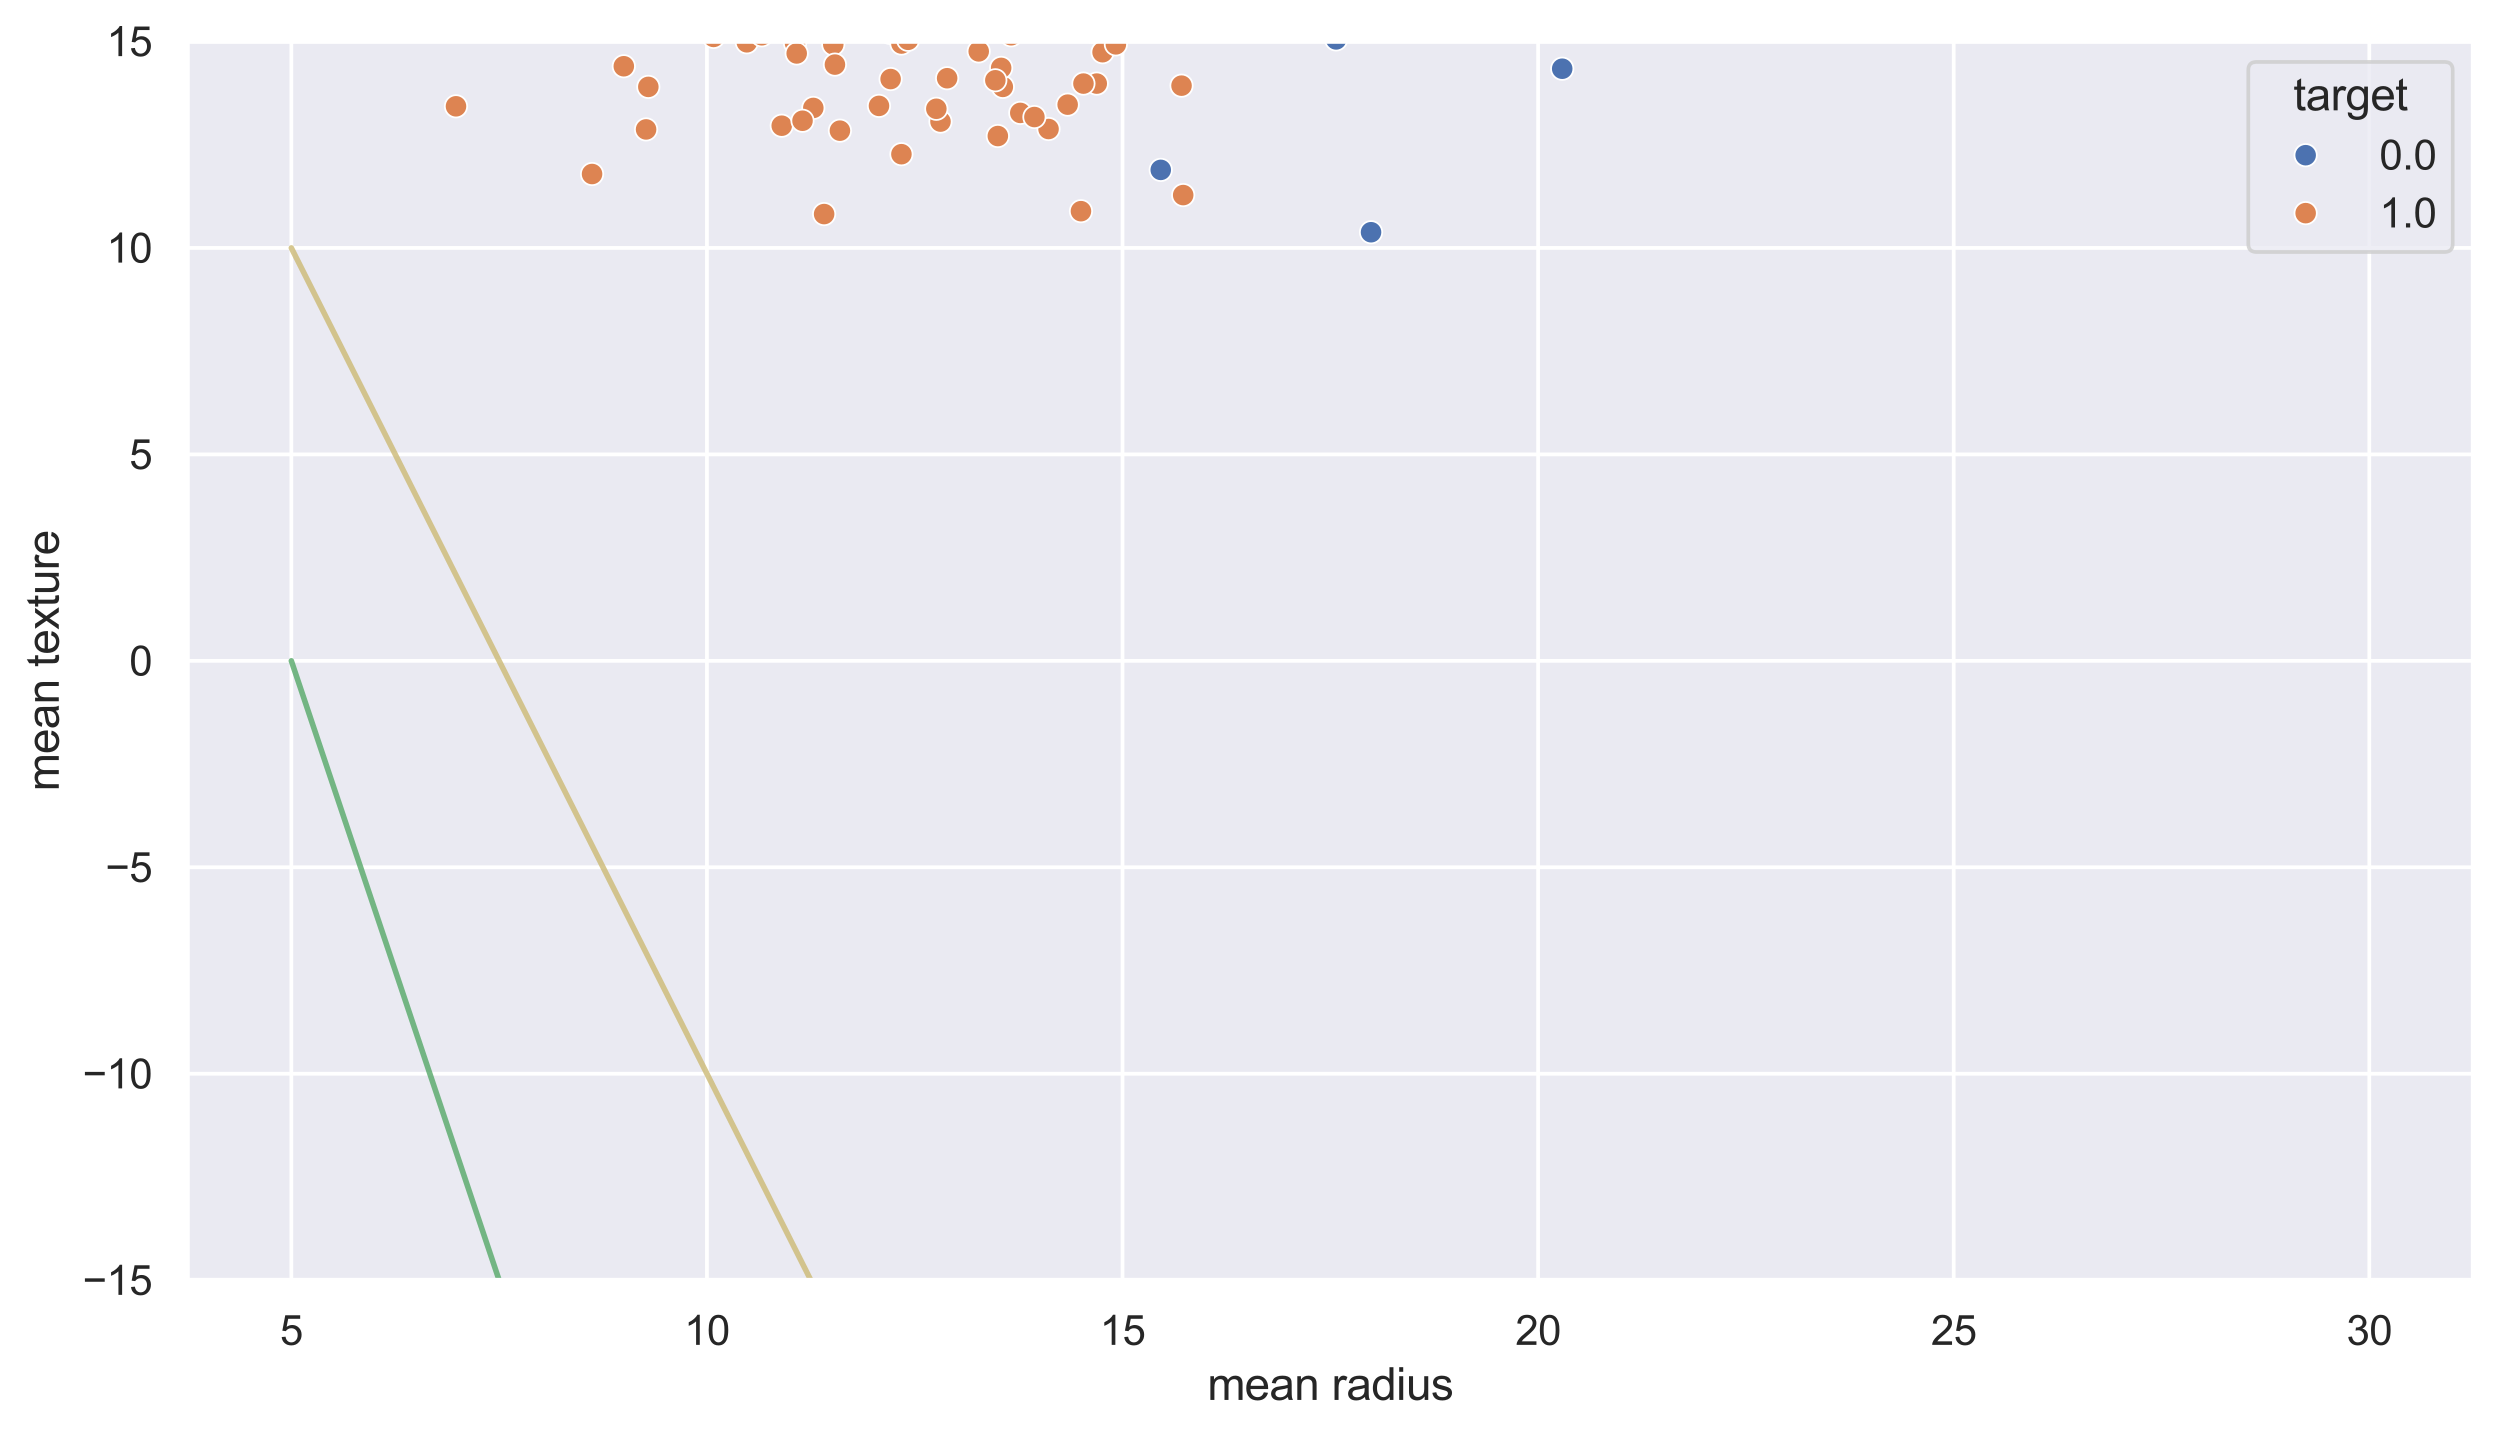 <?xml version="1.0" encoding="utf-8" standalone="no"?>
<!DOCTYPE svg PUBLIC "-//W3C//DTD SVG 1.1//EN"
  "http://www.w3.org/Graphics/SVG/1.1/DTD/svg11.dtd">
<svg xmlns:xlink="http://www.w3.org/1999/xlink" width="671.333pt" height="385.511pt" viewBox="0 0 671.333 385.511" xmlns="http://www.w3.org/2000/svg" version="1.1">
 <defs>
  <style type="text/css">*{stroke-linejoin: round; stroke-linecap: butt}</style>
 </defs>
 <g id="figure_1">
  <g id="patch_1">
   <path d="M 0 385.511 
L 671.333 385.511 
L 671.333 0 
L 0 0 
z
" style="fill: #ffffff"/>
  </g>
  <g id="axes_1">
   <g id="patch_2">
    <path d="M 50.333 343.777 
L 664.133 343.777 
L 664.133 11.137 
L 50.333 11.137 
z
" style="fill: #eaeaf2"/>
   </g>
   <g id="matplotlib.axis_1">
    <g id="xtick_1">
     <g id="line2d_1">
      <path d="M 78.233 343.777 
L 78.233 11.137 
" clip-path="url(#p9fa100d256)" style="fill: none; stroke: #ffffff; stroke-linecap: round"/>
     </g>
     <g id="text_1">
      <!-- 5 -->
      <g style="fill: #262626" transform="translate(75.175 361.15) scale(0.11 -0.11)">
       <defs>
        <path id="ArialMT-35" d="M 266 1200 
L 856 1250 
Q 922 819 1161 601 
Q 1400 384 1738 384 
Q 2144 384 2425 690 
Q 2706 997 2706 1503 
Q 2706 1984 2436 2262 
Q 2166 2541 1728 2541 
Q 1456 2541 1237 2417 
Q 1019 2294 894 2097 
L 366 2166 
L 809 4519 
L 3088 4519 
L 3088 3981 
L 1259 3981 
L 1013 2750 
Q 1425 3038 1878 3038 
Q 2478 3038 2890 2622 
Q 3303 2206 3303 1553 
Q 3303 931 2941 478 
Q 2500 -78 1738 -78 
Q 1113 -78 717 272 
Q 322 622 266 1200 
z
" transform="scale(0.016)"/>
       </defs>
       <use xlink:href="#ArialMT-35"/>
      </g>
     </g>
    </g>
    <g id="xtick_2">
     <g id="line2d_2">
      <path d="M 189.833 343.777 
L 189.833 11.137 
" clip-path="url(#p9fa100d256)" style="fill: none; stroke: #ffffff; stroke-linecap: round"/>
     </g>
     <g id="text_2">
      <!-- 10 -->
      <g style="fill: #262626" transform="translate(183.716 361.15) scale(0.11 -0.11)">
       <defs>
        <path id="ArialMT-31" d="M 2384 0 
L 1822 0 
L 1822 3584 
Q 1619 3391 1289 3197 
Q 959 3003 697 2906 
L 697 3450 
Q 1169 3672 1522 3987 
Q 1875 4303 2022 4600 
L 2384 4600 
L 2384 0 
z
" transform="scale(0.016)"/>
        <path id="ArialMT-30" d="M 266 2259 
Q 266 3072 433 3567 
Q 600 4063 929 4331 
Q 1259 4600 1759 4600 
Q 2128 4600 2406 4451 
Q 2684 4303 2865 4023 
Q 3047 3744 3150 3342 
Q 3253 2941 3253 2259 
Q 3253 1453 3087 958 
Q 2922 463 2592 192 
Q 2263 -78 1759 -78 
Q 1097 -78 719 397 
Q 266 969 266 2259 
z
M 844 2259 
Q 844 1131 1108 757 
Q 1372 384 1759 384 
Q 2147 384 2411 759 
Q 2675 1134 2675 2259 
Q 2675 3391 2411 3762 
Q 2147 4134 1753 4134 
Q 1366 4134 1134 3806 
Q 844 3388 844 2259 
z
" transform="scale(0.016)"/>
       </defs>
       <use xlink:href="#ArialMT-31"/>
       <use xlink:href="#ArialMT-30" x="55.615"/>
      </g>
     </g>
    </g>
    <g id="xtick_3">
     <g id="line2d_3">
      <path d="M 301.433 343.777 
L 301.433 11.137 
" clip-path="url(#p9fa100d256)" style="fill: none; stroke: #ffffff; stroke-linecap: round"/>
     </g>
     <g id="text_3">
      <!-- 15 -->
      <g style="fill: #262626" transform="translate(295.316 361.15) scale(0.11 -0.11)">
       <use xlink:href="#ArialMT-31"/>
       <use xlink:href="#ArialMT-35" x="55.615"/>
      </g>
     </g>
    </g>
    <g id="xtick_4">
     <g id="line2d_4">
      <path d="M 413.033 343.777 
L 413.033 11.137 
" clip-path="url(#p9fa100d256)" style="fill: none; stroke: #ffffff; stroke-linecap: round"/>
     </g>
     <g id="text_4">
      <!-- 20 -->
      <g style="fill: #262626" transform="translate(406.916 361.15) scale(0.11 -0.11)">
       <defs>
        <path id="ArialMT-32" d="M 3222 541 
L 3222 0 
L 194 0 
Q 188 203 259 391 
Q 375 700 629 1000 
Q 884 1300 1366 1694 
Q 2113 2306 2375 2664 
Q 2638 3022 2638 3341 
Q 2638 3675 2398 3904 
Q 2159 4134 1775 4134 
Q 1369 4134 1125 3890 
Q 881 3647 878 3216 
L 300 3275 
Q 359 3922 746 4261 
Q 1134 4600 1788 4600 
Q 2447 4600 2831 4234 
Q 3216 3869 3216 3328 
Q 3216 3053 3103 2787 
Q 2991 2522 2730 2228 
Q 2469 1934 1863 1422 
Q 1356 997 1212 845 
Q 1069 694 975 541 
L 3222 541 
z
" transform="scale(0.016)"/>
       </defs>
       <use xlink:href="#ArialMT-32"/>
       <use xlink:href="#ArialMT-30" x="55.615"/>
      </g>
     </g>
    </g>
    <g id="xtick_5">
     <g id="line2d_5">
      <path d="M 524.633 343.777 
L 524.633 11.137 
" clip-path="url(#p9fa100d256)" style="fill: none; stroke: #ffffff; stroke-linecap: round"/>
     </g>
     <g id="text_5">
      <!-- 25 -->
      <g style="fill: #262626" transform="translate(518.516 361.15) scale(0.11 -0.11)">
       <use xlink:href="#ArialMT-32"/>
       <use xlink:href="#ArialMT-35" x="55.615"/>
      </g>
     </g>
    </g>
    <g id="xtick_6">
     <g id="line2d_6">
      <path d="M 636.233 343.777 
L 636.233 11.137 
" clip-path="url(#p9fa100d256)" style="fill: none; stroke: #ffffff; stroke-linecap: round"/>
     </g>
     <g id="text_6">
      <!-- 30 -->
      <g style="fill: #262626" transform="translate(630.116 361.15) scale(0.11 -0.11)">
       <defs>
        <path id="ArialMT-33" d="M 269 1209 
L 831 1284 
Q 928 806 1161 595 
Q 1394 384 1728 384 
Q 2125 384 2398 659 
Q 2672 934 2672 1341 
Q 2672 1728 2419 1979 
Q 2166 2231 1775 2231 
Q 1616 2231 1378 2169 
L 1441 2663 
Q 1497 2656 1531 2656 
Q 1891 2656 2178 2843 
Q 2466 3031 2466 3422 
Q 2466 3731 2256 3934 
Q 2047 4138 1716 4138 
Q 1388 4138 1169 3931 
Q 950 3725 888 3313 
L 325 3413 
Q 428 3978 793 4289 
Q 1159 4600 1703 4600 
Q 2078 4600 2393 4439 
Q 2709 4278 2876 4000 
Q 3044 3722 3044 3409 
Q 3044 3113 2884 2869 
Q 2725 2625 2413 2481 
Q 2819 2388 3044 2092 
Q 3269 1797 3269 1353 
Q 3269 753 2831 336 
Q 2394 -81 1725 -81 
Q 1122 -81 723 278 
Q 325 638 269 1209 
z
" transform="scale(0.016)"/>
       </defs>
       <use xlink:href="#ArialMT-33"/>
       <use xlink:href="#ArialMT-30" x="55.615"/>
      </g>
     </g>
    </g>
    <g id="text_7">
     <!-- mean radius -->
     <g style="fill: #262626" transform="translate(324.218 375.926) scale(0.12 -0.12)">
      <defs>
       <path id="ArialMT-6d" d="M 422 0 
L 422 3319 
L 925 3319 
L 925 2853 
Q 1081 3097 1340 3245 
Q 1600 3394 1931 3394 
Q 2300 3394 2536 3241 
Q 2772 3088 2869 2813 
Q 3263 3394 3894 3394 
Q 4388 3394 4653 3120 
Q 4919 2847 4919 2278 
L 4919 0 
L 4359 0 
L 4359 2091 
Q 4359 2428 4304 2576 
Q 4250 2725 4106 2815 
Q 3963 2906 3769 2906 
Q 3419 2906 3187 2673 
Q 2956 2441 2956 1928 
L 2956 0 
L 2394 0 
L 2394 2156 
Q 2394 2531 2256 2718 
Q 2119 2906 1806 2906 
Q 1569 2906 1367 2781 
Q 1166 2656 1075 2415 
Q 984 2175 984 1722 
L 984 0 
L 422 0 
z
" transform="scale(0.016)"/>
       <path id="ArialMT-65" d="M 2694 1069 
L 3275 997 
Q 3138 488 2766 206 
Q 2394 -75 1816 -75 
Q 1088 -75 661 373 
Q 234 822 234 1631 
Q 234 2469 665 2931 
Q 1097 3394 1784 3394 
Q 2450 3394 2872 2941 
Q 3294 2488 3294 1666 
Q 3294 1616 3291 1516 
L 816 1516 
Q 847 969 1125 678 
Q 1403 388 1819 388 
Q 2128 388 2347 550 
Q 2566 713 2694 1069 
z
M 847 1978 
L 2700 1978 
Q 2663 2397 2488 2606 
Q 2219 2931 1791 2931 
Q 1403 2931 1139 2672 
Q 875 2413 847 1978 
z
" transform="scale(0.016)"/>
       <path id="ArialMT-61" d="M 2588 409 
Q 2275 144 1986 34 
Q 1697 -75 1366 -75 
Q 819 -75 525 192 
Q 231 459 231 875 
Q 231 1119 342 1320 
Q 453 1522 633 1644 
Q 813 1766 1038 1828 
Q 1203 1872 1538 1913 
Q 2219 1994 2541 2106 
Q 2544 2222 2544 2253 
Q 2544 2597 2384 2738 
Q 2169 2928 1744 2928 
Q 1347 2928 1158 2789 
Q 969 2650 878 2297 
L 328 2372 
Q 403 2725 575 2942 
Q 747 3159 1072 3276 
Q 1397 3394 1825 3394 
Q 2250 3394 2515 3294 
Q 2781 3194 2906 3042 
Q 3031 2891 3081 2659 
Q 3109 2516 3109 2141 
L 3109 1391 
Q 3109 606 3145 398 
Q 3181 191 3288 0 
L 2700 0 
Q 2613 175 2588 409 
z
M 2541 1666 
Q 2234 1541 1622 1453 
Q 1275 1403 1131 1340 
Q 988 1278 909 1158 
Q 831 1038 831 891 
Q 831 666 1001 516 
Q 1172 366 1500 366 
Q 1825 366 2078 508 
Q 2331 650 2450 897 
Q 2541 1088 2541 1459 
L 2541 1666 
z
" transform="scale(0.016)"/>
       <path id="ArialMT-6e" d="M 422 0 
L 422 3319 
L 928 3319 
L 928 2847 
Q 1294 3394 1984 3394 
Q 2284 3394 2536 3286 
Q 2788 3178 2913 3003 
Q 3038 2828 3088 2588 
Q 3119 2431 3119 2041 
L 3119 0 
L 2556 0 
L 2556 2019 
Q 2556 2363 2490 2533 
Q 2425 2703 2258 2804 
Q 2091 2906 1866 2906 
Q 1506 2906 1245 2678 
Q 984 2450 984 1813 
L 984 0 
L 422 0 
z
" transform="scale(0.016)"/>
       <path id="ArialMT-20" transform="scale(0.016)"/>
       <path id="ArialMT-72" d="M 416 0 
L 416 3319 
L 922 3319 
L 922 2816 
Q 1116 3169 1280 3281 
Q 1444 3394 1641 3394 
Q 1925 3394 2219 3213 
L 2025 2691 
Q 1819 2813 1613 2813 
Q 1428 2813 1281 2702 
Q 1134 2591 1072 2394 
Q 978 2094 978 1738 
L 978 0 
L 416 0 
z
" transform="scale(0.016)"/>
       <path id="ArialMT-64" d="M 2575 0 
L 2575 419 
Q 2259 -75 1647 -75 
Q 1250 -75 917 144 
Q 584 363 401 755 
Q 219 1147 219 1656 
Q 219 2153 384 2558 
Q 550 2963 881 3178 
Q 1213 3394 1622 3394 
Q 1922 3394 2156 3267 
Q 2391 3141 2538 2938 
L 2538 4581 
L 3097 4581 
L 3097 0 
L 2575 0 
z
M 797 1656 
Q 797 1019 1065 703 
Q 1334 388 1700 388 
Q 2069 388 2326 689 
Q 2584 991 2584 1609 
Q 2584 2291 2321 2609 
Q 2059 2928 1675 2928 
Q 1300 2928 1048 2622 
Q 797 2316 797 1656 
z
" transform="scale(0.016)"/>
       <path id="ArialMT-69" d="M 425 3934 
L 425 4581 
L 988 4581 
L 988 3934 
L 425 3934 
z
M 425 0 
L 425 3319 
L 988 3319 
L 988 0 
L 425 0 
z
" transform="scale(0.016)"/>
       <path id="ArialMT-75" d="M 2597 0 
L 2597 488 
Q 2209 -75 1544 -75 
Q 1250 -75 995 37 
Q 741 150 617 320 
Q 494 491 444 738 
Q 409 903 409 1263 
L 409 3319 
L 972 3319 
L 972 1478 
Q 972 1038 1006 884 
Q 1059 663 1231 536 
Q 1403 409 1656 409 
Q 1909 409 2131 539 
Q 2353 669 2445 892 
Q 2538 1116 2538 1541 
L 2538 3319 
L 3100 3319 
L 3100 0 
L 2597 0 
z
" transform="scale(0.016)"/>
       <path id="ArialMT-73" d="M 197 991 
L 753 1078 
Q 800 744 1014 566 
Q 1228 388 1613 388 
Q 2000 388 2187 545 
Q 2375 703 2375 916 
Q 2375 1106 2209 1216 
Q 2094 1291 1634 1406 
Q 1016 1563 777 1677 
Q 538 1791 414 1992 
Q 291 2194 291 2438 
Q 291 2659 392 2848 
Q 494 3038 669 3163 
Q 800 3259 1026 3326 
Q 1253 3394 1513 3394 
Q 1903 3394 2198 3281 
Q 2494 3169 2634 2976 
Q 2775 2784 2828 2463 
L 2278 2388 
Q 2241 2644 2061 2787 
Q 1881 2931 1553 2931 
Q 1166 2931 1000 2803 
Q 834 2675 834 2503 
Q 834 2394 903 2306 
Q 972 2216 1119 2156 
Q 1203 2125 1616 2013 
Q 2213 1853 2448 1751 
Q 2684 1650 2818 1456 
Q 2953 1263 2953 975 
Q 2953 694 2789 445 
Q 2625 197 2315 61 
Q 2006 -75 1616 -75 
Q 969 -75 630 194 
Q 291 463 197 991 
z
" transform="scale(0.016)"/>
      </defs>
      <use xlink:href="#ArialMT-6d"/>
      <use xlink:href="#ArialMT-65" x="83.301"/>
      <use xlink:href="#ArialMT-61" x="138.916"/>
      <use xlink:href="#ArialMT-6e" x="194.531"/>
      <use xlink:href="#ArialMT-20" x="250.146"/>
      <use xlink:href="#ArialMT-72" x="277.93"/>
      <use xlink:href="#ArialMT-61" x="311.23"/>
      <use xlink:href="#ArialMT-64" x="366.846"/>
      <use xlink:href="#ArialMT-69" x="422.461"/>
      <use xlink:href="#ArialMT-75" x="444.678"/>
      <use xlink:href="#ArialMT-73" x="500.293"/>
     </g>
    </g>
   </g>
   <g id="matplotlib.axis_2">
    <g id="ytick_1">
     <g id="line2d_7">
      <path d="M 50.333 343.777 
L 664.133 343.777 
" clip-path="url(#p9fa100d256)" style="fill: none; stroke: #ffffff; stroke-linecap: round"/>
     </g>
     <g id="text_8">
      <!-- −15 -->
      <g style="fill: #262626" transform="translate(22.174 347.714) scale(0.11 -0.11)">
       <defs>
        <path id="ArialMT-2212" d="M 3381 1997 
L 356 1997 
L 356 2522 
L 3381 2522 
L 3381 1997 
z
" transform="scale(0.016)"/>
       </defs>
       <use xlink:href="#ArialMT-2212"/>
       <use xlink:href="#ArialMT-31" x="58.398"/>
       <use xlink:href="#ArialMT-35" x="114.014"/>
      </g>
     </g>
    </g>
    <g id="ytick_2">
     <g id="line2d_8">
      <path d="M 50.333 288.337 
L 664.133 288.337 
" clip-path="url(#p9fa100d256)" style="fill: none; stroke: #ffffff; stroke-linecap: round"/>
     </g>
     <g id="text_9">
      <!-- −10 -->
      <g style="fill: #262626" transform="translate(22.174 292.274) scale(0.11 -0.11)">
       <use xlink:href="#ArialMT-2212"/>
       <use xlink:href="#ArialMT-31" x="58.398"/>
       <use xlink:href="#ArialMT-30" x="114.014"/>
      </g>
     </g>
    </g>
    <g id="ytick_3">
     <g id="line2d_9">
      <path d="M 50.333 232.897 
L 664.133 232.897 
" clip-path="url(#p9fa100d256)" style="fill: none; stroke: #ffffff; stroke-linecap: round"/>
     </g>
     <g id="text_10">
      <!-- −5 -->
      <g style="fill: #262626" transform="translate(28.291 236.834) scale(0.11 -0.11)">
       <use xlink:href="#ArialMT-2212"/>
       <use xlink:href="#ArialMT-35" x="58.398"/>
      </g>
     </g>
    </g>
    <g id="ytick_4">
     <g id="line2d_10">
      <path d="M 50.333 177.457 
L 664.133 177.457 
" clip-path="url(#p9fa100d256)" style="fill: none; stroke: #ffffff; stroke-linecap: round"/>
     </g>
     <g id="text_11">
      <!-- 0 -->
      <g style="fill: #262626" transform="translate(34.716 181.394) scale(0.11 -0.11)">
       <use xlink:href="#ArialMT-30"/>
      </g>
     </g>
    </g>
    <g id="ytick_5">
     <g id="line2d_11">
      <path d="M 50.333 122.017 
L 664.133 122.017 
" clip-path="url(#p9fa100d256)" style="fill: none; stroke: #ffffff; stroke-linecap: round"/>
     </g>
     <g id="text_12">
      <!-- 5 -->
      <g style="fill: #262626" transform="translate(34.716 125.954) scale(0.11 -0.11)">
       <use xlink:href="#ArialMT-35"/>
      </g>
     </g>
    </g>
    <g id="ytick_6">
     <g id="line2d_12">
      <path d="M 50.333 66.577 
L 664.133 66.577 
" clip-path="url(#p9fa100d256)" style="fill: none; stroke: #ffffff; stroke-linecap: round"/>
     </g>
     <g id="text_13">
      <!-- 10 -->
      <g style="fill: #262626" transform="translate(28.599 70.514) scale(0.11 -0.11)">
       <use xlink:href="#ArialMT-31"/>
       <use xlink:href="#ArialMT-30" x="55.615"/>
      </g>
     </g>
    </g>
    <g id="ytick_7">
     <g id="line2d_13">
      <path d="M 50.333 11.137 
L 664.133 11.137 
" clip-path="url(#p9fa100d256)" style="fill: none; stroke: #ffffff; stroke-linecap: round"/>
     </g>
     <g id="text_14">
      <!-- 15 -->
      <g style="fill: #262626" transform="translate(28.599 15.074) scale(0.11 -0.11)">
       <use xlink:href="#ArialMT-31"/>
       <use xlink:href="#ArialMT-35" x="55.615"/>
      </g>
     </g>
    </g>
    <g id="text_15">
     <!-- mean texture -->
     <g style="fill: #262626" transform="translate(15.789 212.472) rotate(-90) scale(0.12 -0.12)">
      <defs>
       <path id="ArialMT-74" d="M 1650 503 
L 1731 6 
Q 1494 -44 1306 -44 
Q 1000 -44 831 53 
Q 663 150 594 308 
Q 525 466 525 972 
L 525 2881 
L 113 2881 
L 113 3319 
L 525 3319 
L 525 4141 
L 1084 4478 
L 1084 3319 
L 1650 3319 
L 1650 2881 
L 1084 2881 
L 1084 941 
Q 1084 700 1114 631 
Q 1144 563 1211 522 
Q 1278 481 1403 481 
Q 1497 481 1650 503 
z
" transform="scale(0.016)"/>
       <path id="ArialMT-78" d="M 47 0 
L 1259 1725 
L 138 3319 
L 841 3319 
L 1350 2541 
Q 1494 2319 1581 2169 
Q 1719 2375 1834 2534 
L 2394 3319 
L 3066 3319 
L 1919 1756 
L 3153 0 
L 2463 0 
L 1781 1031 
L 1600 1309 
L 728 0 
L 47 0 
z
" transform="scale(0.016)"/>
      </defs>
      <use xlink:href="#ArialMT-6d"/>
      <use xlink:href="#ArialMT-65" x="83.301"/>
      <use xlink:href="#ArialMT-61" x="138.916"/>
      <use xlink:href="#ArialMT-6e" x="194.531"/>
      <use xlink:href="#ArialMT-20" x="250.146"/>
      <use xlink:href="#ArialMT-74" x="277.93"/>
      <use xlink:href="#ArialMT-65" x="305.713"/>
      <use xlink:href="#ArialMT-78" x="361.328"/>
      <use xlink:href="#ArialMT-74" x="411.328"/>
      <use xlink:href="#ArialMT-75" x="439.111"/>
      <use xlink:href="#ArialMT-72" x="494.727"/>
      <use xlink:href="#ArialMT-65" x="528.027"/>
     </g>
    </g>
   </g>
   <g id="PathCollection_1">
    <defs>
     <path id="C0_0_57a65ed6f7" d="M 0 3 
C 0.796 3 1.559 2.684 2.121 2.121 
C 2.684 1.559 3 0.796 3 -0 
C 3 -0.796 2.684 -1.559 2.121 -2.121 
C 1.559 -2.684 0.796 -3 0 -3 
C -0.796 -3 -1.559 -2.684 -2.121 -2.121 
C -2.684 -1.559 -3 -0.796 -3 0 
C -3 0.796 -2.684 1.559 -2.121 2.121 
C -1.559 2.684 -0.796 3 0 3 
z
"/>
    </defs>
    <g clip-path="url(#p9fa100d256)">
     <use xlink:href="#C0_0_57a65ed6f7" x="294.514" y="22.447" style="fill: #dd8452; stroke: #ffffff; stroke-width: 0.48"/>
    </g>
    <g clip-path="url(#p9fa100d256)">
     <use xlink:href="#C0_0_57a65ed6f7" x="260.588" y="-29.445" style="fill: #4c72b0; stroke: #ffffff; stroke-width: 0.48"/>
    </g>
    <g clip-path="url(#p9fa100d256)">
     <use xlink:href="#C0_0_57a65ed6f7" x="255.677" y="-0.173" style="fill: #dd8452; stroke: #ffffff; stroke-width: 0.48"/>
    </g>
    <g clip-path="url(#p9fa100d256)">
     <use xlink:href="#C0_0_57a65ed6f7" x="375.312" y="-28.558" style="fill: #4c72b0; stroke: #ffffff; stroke-width: 0.48"/>
    </g>
    <g clip-path="url(#p9fa100d256)">
     <use xlink:href="#C0_0_57a65ed6f7" x="304.335" y="-153.076" style="fill: #4c72b0; stroke: #ffffff; stroke-width: 0.48"/>
    </g>
    <g clip-path="url(#p9fa100d256)">
     <use xlink:href="#C0_0_57a65ed6f7" x="327.324" y="-61.379" style="fill: #4c72b0; stroke: #ffffff; stroke-width: 0.48"/>
    </g>
    <g clip-path="url(#p9fa100d256)">
     <use xlink:href="#C0_0_57a65ed6f7" x="394.954" y="0.714" style="fill: #4c72b0; stroke: #ffffff; stroke-width: 0.48"/>
    </g>
    <g clip-path="url(#p9fa100d256)">
     <use xlink:href="#C0_0_57a65ed6f7" x="370.179" y="-64.705" style="fill: #4c72b0; stroke: #ffffff; stroke-width: 0.48"/>
    </g>
    <g clip-path="url(#p9fa100d256)">
     <use xlink:href="#C0_0_57a65ed6f7" x="200.547" y="-42.751" style="fill: #dd8452; stroke: #ffffff; stroke-width: 0.48"/>
    </g>
    <g clip-path="url(#p9fa100d256)">
     <use xlink:href="#C0_0_57a65ed6f7" x="290.943" y="22.447" style="fill: #dd8452; stroke: #ffffff; stroke-width: 0.48"/>
    </g>
    <g clip-path="url(#p9fa100d256)">
     <use xlink:href="#C0_0_57a65ed6f7" x="213.046" y="-9.154" style="fill: #dd8452; stroke: #ffffff; stroke-width: 0.48"/>
    </g>
    <g clip-path="url(#p9fa100d256)">
     <use xlink:href="#C0_0_57a65ed6f7" x="283.354" y="-86.548" style="fill: #4c72b0; stroke: #ffffff; stroke-width: 0.48"/>
    </g>
    <g clip-path="url(#p9fa100d256)">
     <use xlink:href="#C0_0_57a65ed6f7" x="329.11" y="-30.665" style="fill: #4c72b0; stroke: #ffffff; stroke-width: 0.48"/>
    </g>
    <g clip-path="url(#p9fa100d256)">
     <use xlink:href="#C0_0_57a65ed6f7" x="242.508" y="-28.115" style="fill: #dd8452; stroke: #ffffff; stroke-width: 0.48"/>
    </g>
    <g clip-path="url(#p9fa100d256)">
     <use xlink:href="#C0_0_57a65ed6f7" x="295.63" y="-104.4" style="fill: #dd8452; stroke: #ffffff; stroke-width: 0.48"/>
    </g>
    <g clip-path="url(#p9fa100d256)">
     <use xlink:href="#C0_0_57a65ed6f7" x="254.115" y="-24.567" style="fill: #dd8452; stroke: #ffffff; stroke-width: 0.48"/>
    </g>
    <g clip-path="url(#p9fa100d256)">
     <use xlink:href="#C0_0_57a65ed6f7" x="238.937" y="8.808" style="fill: #dd8452; stroke: #ffffff; stroke-width: 0.48"/>
    </g>
    <g clip-path="url(#p9fa100d256)">
     <use xlink:href="#C0_0_57a65ed6f7" x="227.331" y="-1.836" style="fill: #dd8452; stroke: #ffffff; stroke-width: 0.48"/>
    </g>
    <g clip-path="url(#p9fa100d256)">
     <use xlink:href="#C0_0_57a65ed6f7" x="202.556" y="-46.743" style="fill: #dd8452; stroke: #ffffff; stroke-width: 0.48"/>
    </g>
    <g clip-path="url(#p9fa100d256)">
     <use xlink:href="#C0_0_57a65ed6f7" x="423.747" y="-60.492" style="fill: #4c72b0; stroke: #ffffff; stroke-width: 0.48"/>
    </g>
    <g clip-path="url(#p9fa100d256)">
     <use xlink:href="#C0_0_57a65ed6f7" x="251.436" y="-31.441" style="fill: #dd8452; stroke: #ffffff; stroke-width: 0.48"/>
    </g>
    <g clip-path="url(#p9fa100d256)">
     <use xlink:href="#C0_0_57a65ed6f7" x="224.876" y="-33.659" style="fill: #dd8452; stroke: #ffffff; stroke-width: 0.48"/>
    </g>
    <g clip-path="url(#p9fa100d256)">
     <use xlink:href="#C0_0_57a65ed6f7" x="403.882" y="-99.743" style="fill: #4c72b0; stroke: #ffffff; stroke-width: 0.48"/>
    </g>
    <g clip-path="url(#p9fa100d256)">
     <use xlink:href="#C0_0_57a65ed6f7" x="251.213" y="-7.713" style="fill: #dd8452; stroke: #ffffff; stroke-width: 0.48"/>
    </g>
    <g clip-path="url(#p9fa100d256)">
     <use xlink:href="#C0_0_57a65ed6f7" x="296.523" y="-87.99" style="fill: #4c72b0; stroke: #ffffff; stroke-width: 0.48"/>
    </g>
    <g clip-path="url(#p9fa100d256)">
     <use xlink:href="#C0_0_57a65ed6f7" x="218.849" y="-24.234" style="fill: #dd8452; stroke: #ffffff; stroke-width: 0.48"/>
    </g>
    <g clip-path="url(#p9fa100d256)">
     <use xlink:href="#C0_0_57a65ed6f7" x="292.282" y="-74.019" style="fill: #dd8452; stroke: #ffffff; stroke-width: 0.48"/>
    </g>
    <g clip-path="url(#p9fa100d256)">
     <use xlink:href="#C0_0_57a65ed6f7" x="378.66" y="-27.893" style="fill: #4c72b0; stroke: #ffffff; stroke-width: 0.48"/>
    </g>
    <g clip-path="url(#p9fa100d256)">
     <use xlink:href="#C0_0_57a65ed6f7" x="574.184" y="-65.038" style="fill: #4c72b0; stroke: #ffffff; stroke-width: 0.48"/>
    </g>
    <g clip-path="url(#p9fa100d256)">
     <use xlink:href="#C0_0_57a65ed6f7" x="346.296" y="-47.186" style="fill: #4c72b0; stroke: #ffffff; stroke-width: 0.48"/>
    </g>
    <g clip-path="url(#p9fa100d256)">
     <use xlink:href="#C0_0_57a65ed6f7" x="447.852" y="-70.804" style="fill: #4c72b0; stroke: #ffffff; stroke-width: 0.48"/>
    </g>
    <g clip-path="url(#p9fa100d256)">
     <use xlink:href="#C0_0_57a65ed6f7" x="213.492" y="11.58" style="fill: #dd8452; stroke: #ffffff; stroke-width: 0.48"/>
    </g>
    <g clip-path="url(#p9fa100d256)">
     <use xlink:href="#C0_0_57a65ed6f7" x="326.655" y="-51.843" style="fill: #4c72b0; stroke: #ffffff; stroke-width: 0.48"/>
    </g>
    <g clip-path="url(#p9fa100d256)">
     <use xlink:href="#C0_0_57a65ed6f7" x="278.667" y="-40.09" style="fill: #4c72b0; stroke: #ffffff; stroke-width: 0.48"/>
    </g>
    <g clip-path="url(#p9fa100d256)">
     <use xlink:href="#C0_0_57a65ed6f7" x="177.892" y="-55.502" style="fill: #dd8452; stroke: #ffffff; stroke-width: 0.48"/>
    </g>
    <g clip-path="url(#p9fa100d256)">
     <use xlink:href="#C0_0_57a65ed6f7" x="281.568" y="34.643" style="fill: #dd8452; stroke: #ffffff; stroke-width: 0.48"/>
    </g>
    <g clip-path="url(#p9fa100d256)">
     <use xlink:href="#C0_0_57a65ed6f7" x="366.831" y="-93.977" style="fill: #4c72b0; stroke: #ffffff; stroke-width: 0.48"/>
    </g>
    <g clip-path="url(#p9fa100d256)">
     <use xlink:href="#C0_0_57a65ed6f7" x="292.952" y="-88.877" style="fill: #dd8452; stroke: #ffffff; stroke-width: 0.48"/>
    </g>
    <g clip-path="url(#p9fa100d256)">
     <use xlink:href="#C0_0_57a65ed6f7" x="211.037" y="-59.272" style="fill: #4c72b0; stroke: #ffffff; stroke-width: 0.48"/>
    </g>
    <g clip-path="url(#p9fa100d256)">
     <use xlink:href="#C0_0_57a65ed6f7" x="228" y="-13.146" style="fill: #dd8452; stroke: #ffffff; stroke-width: 0.48"/>
    </g>
    <g clip-path="url(#p9fa100d256)">
     <use xlink:href="#C0_0_57a65ed6f7" x="174.098" y="23.334" style="fill: #dd8452; stroke: #ffffff; stroke-width: 0.48"/>
    </g>
    <g clip-path="url(#p9fa100d256)">
     <use xlink:href="#C0_0_57a65ed6f7" x="267.73" y="-69.806" style="fill: #dd8452; stroke: #ffffff; stroke-width: 0.48"/>
    </g>
    <g clip-path="url(#p9fa100d256)">
     <use xlink:href="#C0_0_57a65ed6f7" x="228.893" y="-46.299" style="fill: #dd8452; stroke: #ffffff; stroke-width: 0.48"/>
    </g>
    <g clip-path="url(#p9fa100d256)">
     <use xlink:href="#C0_0_57a65ed6f7" x="265.052" y="-4.276" style="fill: #dd8452; stroke: #ffffff; stroke-width: 0.48"/>
    </g>
    <g clip-path="url(#p9fa100d256)">
     <use xlink:href="#C0_0_57a65ed6f7" x="269.292" y="23.334" style="fill: #dd8452; stroke: #ffffff; stroke-width: 0.48"/>
    </g>
    <g clip-path="url(#p9fa100d256)">
     <use xlink:href="#C0_0_57a65ed6f7" x="308.576" y="-14.033" style="fill: #4c72b0; stroke: #ffffff; stroke-width: 0.48"/>
    </g>
    <g clip-path="url(#p9fa100d256)">
     <use xlink:href="#C0_0_57a65ed6f7" x="138.296" y="-104.622" style="fill: #dd8452; stroke: #ffffff; stroke-width: 0.48"/>
    </g>
    <g clip-path="url(#p9fa100d256)">
     <use xlink:href="#C0_0_57a65ed6f7" x="184.075" y="3.708" style="fill: #dd8452; stroke: #ffffff; stroke-width: 0.48"/>
    </g>
    <g clip-path="url(#p9fa100d256)">
     <use xlink:href="#C0_0_57a65ed6f7" x="293.398" y="-9.376" style="fill: #dd8452; stroke: #ffffff; stroke-width: 0.48"/>
    </g>
    <g clip-path="url(#p9fa100d256)">
     <use xlink:href="#C0_0_57a65ed6f7" x="358.796" y="10.582" style="fill: #4c72b0; stroke: #ffffff; stroke-width: 0.48"/>
    </g>
    <g clip-path="url(#p9fa100d256)">
     <use xlink:href="#C0_0_57a65ed6f7" x="368.616" y="-50.512" style="fill: #4c72b0; stroke: #ffffff; stroke-width: 0.48"/>
    </g>
    <g clip-path="url(#p9fa100d256)">
     <use xlink:href="#C0_0_57a65ed6f7" x="368.17" y="62.363" style="fill: #4c72b0; stroke: #ffffff; stroke-width: 0.48"/>
    </g>
    <g clip-path="url(#p9fa100d256)">
     <use xlink:href="#C0_0_57a65ed6f7" x="248.535" y="-52.73" style="fill: #dd8452; stroke: #ffffff; stroke-width: 0.48"/>
    </g>
    <g clip-path="url(#p9fa100d256)">
     <use xlink:href="#C0_0_57a65ed6f7" x="247.419" y="-26.562" style="fill: #dd8452; stroke: #ffffff; stroke-width: 0.48"/>
    </g>
    <g clip-path="url(#p9fa100d256)">
     <use xlink:href="#C0_0_57a65ed6f7" x="184.075" y="-34.546" style="fill: #dd8452; stroke: #ffffff; stroke-width: 0.48"/>
    </g>
    <g clip-path="url(#p9fa100d256)">
     <use xlink:href="#C0_0_57a65ed6f7" x="276.881" y="-6.826" style="fill: #dd8452; stroke: #ffffff; stroke-width: 0.48"/>
    </g>
    <g clip-path="url(#p9fa100d256)">
     <use xlink:href="#C0_0_57a65ed6f7" x="254.784" y="-3.61" style="fill: #dd8452; stroke: #ffffff; stroke-width: 0.48"/>
    </g>
    <g clip-path="url(#p9fa100d256)">
     <use xlink:href="#C0_0_57a65ed6f7" x="386.472" y="-44.081" style="fill: #4c72b0; stroke: #ffffff; stroke-width: 0.48"/>
    </g>
    <g clip-path="url(#p9fa100d256)">
     <use xlink:href="#C0_0_57a65ed6f7" x="271.524" y="9.474" style="fill: #dd8452; stroke: #ffffff; stroke-width: 0.48"/>
    </g>
    <g clip-path="url(#p9fa100d256)">
     <use xlink:href="#C0_0_57a65ed6f7" x="195.636" y="-6.382" style="fill: #dd8452; stroke: #ffffff; stroke-width: 0.48"/>
    </g>
    <g clip-path="url(#p9fa100d256)">
     <use xlink:href="#C0_0_57a65ed6f7" x="209.921" y="33.756" style="fill: #dd8452; stroke: #ffffff; stroke-width: 0.48"/>
    </g>
    <g clip-path="url(#p9fa100d256)">
     <use xlink:href="#C0_0_57a65ed6f7" x="244.74" y="-89.099" style="fill: #4c72b0; stroke: #ffffff; stroke-width: 0.48"/>
    </g>
    <g clip-path="url(#p9fa100d256)">
     <use xlink:href="#C0_0_57a65ed6f7" x="300.317" y="-30.665" style="fill: #dd8452; stroke: #ffffff; stroke-width: 0.48"/>
    </g>
    <g clip-path="url(#p9fa100d256)">
     <use xlink:href="#C0_0_57a65ed6f7" x="262.82" y="13.798" style="fill: #dd8452; stroke: #ffffff; stroke-width: 0.48"/>
    </g>
    <g clip-path="url(#p9fa100d256)">
     <use xlink:href="#C0_0_57a65ed6f7" x="261.257" y="-15.807" style="fill: #dd8452; stroke: #ffffff; stroke-width: 0.48"/>
    </g>
    <g clip-path="url(#p9fa100d256)">
     <use xlink:href="#C0_0_57a65ed6f7" x="233.134" y="-52.73" style="fill: #dd8452; stroke: #ffffff; stroke-width: 0.48"/>
    </g>
    <g clip-path="url(#p9fa100d256)">
     <use xlink:href="#C0_0_57a65ed6f7" x="238.044" y="-22.46" style="fill: #dd8452; stroke: #ffffff; stroke-width: 0.48"/>
    </g>
    <g clip-path="url(#p9fa100d256)">
     <use xlink:href="#C0_0_57a65ed6f7" x="424.416" y="-130.9" style="fill: #4c72b0; stroke: #ffffff; stroke-width: 0.48"/>
    </g>
    <g clip-path="url(#p9fa100d256)">
     <use xlink:href="#C0_0_57a65ed6f7" x="241.169" y="1.158" style="fill: #dd8452; stroke: #ffffff; stroke-width: 0.48"/>
    </g>
    <g clip-path="url(#p9fa100d256)">
     <use xlink:href="#C0_0_57a65ed6f7" x="230.009" y="-13.922" style="fill: #dd8452; stroke: #ffffff; stroke-width: 0.48"/>
    </g>
    <g clip-path="url(#p9fa100d256)">
     <use xlink:href="#C0_0_57a65ed6f7" x="252.552" y="32.648" style="fill: #dd8452; stroke: #ffffff; stroke-width: 0.48"/>
    </g>
    <g clip-path="url(#p9fa100d256)">
     <use xlink:href="#C0_0_57a65ed6f7" x="251.883" y="-5.384" style="fill: #dd8452; stroke: #ffffff; stroke-width: 0.48"/>
    </g>
    <g clip-path="url(#p9fa100d256)">
     <use xlink:href="#C0_0_57a65ed6f7" x="266.614" y="-61.822" style="fill: #4c72b0; stroke: #ffffff; stroke-width: 0.48"/>
    </g>
    <g clip-path="url(#p9fa100d256)">
     <use xlink:href="#C0_0_57a65ed6f7" x="417.051" y="-39.203" style="fill: #4c72b0; stroke: #ffffff; stroke-width: 0.48"/>
    </g>
    <g clip-path="url(#p9fa100d256)">
     <use xlink:href="#C0_0_57a65ed6f7" x="164.79" y="5.704" style="fill: #dd8452; stroke: #ffffff; stroke-width: 0.48"/>
    </g>
    <g clip-path="url(#p9fa100d256)">
     <use xlink:href="#C0_0_57a65ed6f7" x="316.164" y="-79.785" style="fill: #4c72b0; stroke: #ffffff; stroke-width: 0.48"/>
    </g>
    <g clip-path="url(#p9fa100d256)">
     <use xlink:href="#C0_0_57a65ed6f7" x="301.21" y="-101.961" style="fill: #4c72b0; stroke: #ffffff; stroke-width: 0.48"/>
    </g>
    <g clip-path="url(#p9fa100d256)">
     <use xlink:href="#C0_0_57a65ed6f7" x="251.66" y="-71.691" style="fill: #4c72b0; stroke: #ffffff; stroke-width: 0.48"/>
    </g>
    <g clip-path="url(#p9fa100d256)">
     <use xlink:href="#C0_0_57a65ed6f7" x="222.42" y="-23.901" style="fill: #dd8452; stroke: #ffffff; stroke-width: 0.48"/>
    </g>
    <g clip-path="url(#p9fa100d256)">
     <use xlink:href="#C0_0_57a65ed6f7" x="326.655" y="-20.797" style="fill: #4c72b0; stroke: #ffffff; stroke-width: 0.48"/>
    </g>
    <g clip-path="url(#p9fa100d256)">
     <use xlink:href="#C0_0_57a65ed6f7" x="219.072" y="-33.659" style="fill: #dd8452; stroke: #ffffff; stroke-width: 0.48"/>
    </g>
    <g clip-path="url(#p9fa100d256)">
     <use xlink:href="#C0_0_57a65ed6f7" x="347.412" y="-55.391" style="fill: #4c72b0; stroke: #ffffff; stroke-width: 0.48"/>
    </g>
    <g clip-path="url(#p9fa100d256)">
     <use xlink:href="#C0_0_57a65ed6f7" x="267.953" y="36.528" style="fill: #dd8452; stroke: #ffffff; stroke-width: 0.48"/>
    </g>
    <g clip-path="url(#p9fa100d256)">
     <use xlink:href="#C0_0_57a65ed6f7" x="331.565" y="-80.783" style="fill: #4c72b0; stroke: #ffffff; stroke-width: 0.48"/>
    </g>
    <g clip-path="url(#p9fa100d256)">
     <use xlink:href="#C0_0_57a65ed6f7" x="255.454" y="-1.836" style="fill: #dd8452; stroke: #ffffff; stroke-width: 0.48"/>
    </g>
    <g clip-path="url(#p9fa100d256)">
     <use xlink:href="#C0_0_57a65ed6f7" x="221.304" y="57.485" style="fill: #dd8452; stroke: #ffffff; stroke-width: 0.48"/>
    </g>
    <g clip-path="url(#p9fa100d256)">
     <use xlink:href="#C0_0_57a65ed6f7" x="275.096" y="-94.088" style="fill: #4c72b0; stroke: #ffffff; stroke-width: 0.48"/>
    </g>
    <g clip-path="url(#p9fa100d256)">
     <use xlink:href="#C0_0_57a65ed6f7" x="270.632" y="-80.117" style="fill: #dd8452; stroke: #ffffff; stroke-width: 0.48"/>
    </g>
    <g clip-path="url(#p9fa100d256)">
     <use xlink:href="#C0_0_57a65ed6f7" x="284.693" y="-68.142" style="fill: #4c72b0; stroke: #ffffff; stroke-width: 0.48"/>
    </g>
    <g clip-path="url(#p9fa100d256)">
     <use xlink:href="#C0_0_57a65ed6f7" x="228" y="6.147" style="fill: #dd8452; stroke: #ffffff; stroke-width: 0.48"/>
    </g>
    <g clip-path="url(#p9fa100d256)">
     <use xlink:href="#C0_0_57a65ed6f7" x="261.48" y="-102.515" style="fill: #dd8452; stroke: #ffffff; stroke-width: 0.48"/>
    </g>
    <g clip-path="url(#p9fa100d256)">
     <use xlink:href="#C0_0_57a65ed6f7" x="230.902" y="-29.889" style="fill: #4c72b0; stroke: #ffffff; stroke-width: 0.48"/>
    </g>
    <g clip-path="url(#p9fa100d256)">
     <use xlink:href="#C0_0_57a65ed6f7" x="196.306" y="-128.683" style="fill: #dd8452; stroke: #ffffff; stroke-width: 0.48"/>
    </g>
    <g clip-path="url(#p9fa100d256)">
     <use xlink:href="#C0_0_57a65ed6f7" x="202.556" y="-25.675" style="fill: #dd8452; stroke: #ffffff; stroke-width: 0.48"/>
    </g>
    <g clip-path="url(#p9fa100d256)">
     <use xlink:href="#C0_0_57a65ed6f7" x="366.384" y="-55.613" style="fill: #4c72b0; stroke: #ffffff; stroke-width: 0.48"/>
    </g>
    <g clip-path="url(#p9fa100d256)">
     <use xlink:href="#C0_0_57a65ed6f7" x="244.517" y="3.375" style="fill: #4c72b0; stroke: #ffffff; stroke-width: 0.48"/>
    </g>
    <g clip-path="url(#p9fa100d256)">
     <use xlink:href="#C0_0_57a65ed6f7" x="158.987" y="46.729" style="fill: #dd8452; stroke: #ffffff; stroke-width: 0.48"/>
    </g>
    <g clip-path="url(#p9fa100d256)">
     <use xlink:href="#C0_0_57a65ed6f7" x="248.981" y="-24.012" style="fill: #dd8452; stroke: #ffffff; stroke-width: 0.48"/>
    </g>
    <g clip-path="url(#p9fa100d256)">
     <use xlink:href="#C0_0_57a65ed6f7" x="220.412" y="-31.996" style="fill: #dd8452; stroke: #ffffff; stroke-width: 0.48"/>
    </g>
    <g clip-path="url(#p9fa100d256)">
     <use xlink:href="#C0_0_57a65ed6f7" x="235.812" y="-32.106" style="fill: #dd8452; stroke: #ffffff; stroke-width: 0.48"/>
    </g>
    <g clip-path="url(#p9fa100d256)">
     <use xlink:href="#C0_0_57a65ed6f7" x="227.108" y="-44.525" style="fill: #dd8452; stroke: #ffffff; stroke-width: 0.48"/>
    </g>
    <g clip-path="url(#p9fa100d256)">
     <use xlink:href="#C0_0_57a65ed6f7" x="225.545" y="-94.088" style="fill: #dd8452; stroke: #ffffff; stroke-width: 0.48"/>
    </g>
    <g clip-path="url(#p9fa100d256)">
     <use xlink:href="#C0_0_57a65ed6f7" x="190.503" y="-58.496" style="fill: #dd8452; stroke: #ffffff; stroke-width: 0.48"/>
    </g>
    <g clip-path="url(#p9fa100d256)">
     <use xlink:href="#C0_0_57a65ed6f7" x="296.076" y="14.02" style="fill: #dd8452; stroke: #ffffff; stroke-width: 0.48"/>
    </g>
    <g clip-path="url(#p9fa100d256)">
     <use xlink:href="#C0_0_57a65ed6f7" x="288.041" y="-121.808" style="fill: #dd8452; stroke: #ffffff; stroke-width: 0.48"/>
    </g>
    <g clip-path="url(#p9fa100d256)">
     <use xlink:href="#C0_0_57a65ed6f7" x="300.764" y="-41.642" style="fill: #dd8452; stroke: #ffffff; stroke-width: 0.48"/>
    </g>
    <g clip-path="url(#p9fa100d256)">
     <use xlink:href="#C0_0_57a65ed6f7" x="209.028" y="-60.713" style="fill: #dd8452; stroke: #ffffff; stroke-width: 0.48"/>
    </g>
    <g clip-path="url(#p9fa100d256)">
     <use xlink:href="#C0_0_57a65ed6f7" x="273.98" y="30.319" style="fill: #dd8452; stroke: #ffffff; stroke-width: 0.48"/>
    </g>
    <g clip-path="url(#p9fa100d256)">
     <use xlink:href="#C0_0_57a65ed6f7" x="367.277" y="-44.414" style="fill: #4c72b0; stroke: #ffffff; stroke-width: 0.48"/>
    </g>
    <g clip-path="url(#p9fa100d256)">
     <use xlink:href="#C0_0_57a65ed6f7" x="311.7" y="45.62" style="fill: #4c72b0; stroke: #ffffff; stroke-width: 0.48"/>
    </g>
    <g clip-path="url(#p9fa100d256)">
     <use xlink:href="#C0_0_57a65ed6f7" x="221.528" y="-48.517" style="fill: #4c72b0; stroke: #ffffff; stroke-width: 0.48"/>
    </g>
    <g clip-path="url(#p9fa100d256)">
     <use xlink:href="#C0_0_57a65ed6f7" x="168.16" y="-14.698" style="fill: #dd8452; stroke: #ffffff; stroke-width: 0.48"/>
    </g>
    <g clip-path="url(#p9fa100d256)">
     <use xlink:href="#C0_0_57a65ed6f7" x="290.943" y="-36.985" style="fill: #dd8452; stroke: #ffffff; stroke-width: 0.48"/>
    </g>
    <g clip-path="url(#p9fa100d256)">
     <use xlink:href="#C0_0_57a65ed6f7" x="274.203" y="2.377" style="fill: #dd8452; stroke: #ffffff; stroke-width: 0.48"/>
    </g>
    <g clip-path="url(#p9fa100d256)">
     <use xlink:href="#C0_0_57a65ed6f7" x="368.17" y="-51.621" style="fill: #4c72b0; stroke: #ffffff; stroke-width: 0.48"/>
    </g>
    <g clip-path="url(#p9fa100d256)">
     <use xlink:href="#C0_0_57a65ed6f7" x="419.506" y="18.455" style="fill: #4c72b0; stroke: #ffffff; stroke-width: 0.48"/>
    </g>
    <g clip-path="url(#p9fa100d256)">
     <use xlink:href="#C0_0_57a65ed6f7" x="167.513" y="17.79" style="fill: #dd8452; stroke: #ffffff; stroke-width: 0.48"/>
    </g>
    <g clip-path="url(#p9fa100d256)">
     <use xlink:href="#C0_0_57a65ed6f7" x="239.16" y="21.227" style="fill: #dd8452; stroke: #ffffff; stroke-width: 0.48"/>
    </g>
    <g clip-path="url(#p9fa100d256)">
     <use xlink:href="#C0_0_57a65ed6f7" x="242.062" y="11.691" style="fill: #dd8452; stroke: #ffffff; stroke-width: 0.48"/>
    </g>
    <g clip-path="url(#p9fa100d256)">
     <use xlink:href="#C0_0_57a65ed6f7" x="298.308" y="-10.374" style="fill: #dd8452; stroke: #ffffff; stroke-width: 0.48"/>
    </g>
    <g clip-path="url(#p9fa100d256)">
     <use xlink:href="#C0_0_57a65ed6f7" x="268.846" y="18.233" style="fill: #dd8452; stroke: #ffffff; stroke-width: 0.48"/>
    </g>
    <g clip-path="url(#p9fa100d256)">
     <use xlink:href="#C0_0_57a65ed6f7" x="410.578" y="-47.186" style="fill: #4c72b0; stroke: #ffffff; stroke-width: 0.48"/>
    </g>
    <g clip-path="url(#p9fa100d256)">
     <use xlink:href="#C0_0_57a65ed6f7" x="425.309" y="-53.839" style="fill: #4c72b0; stroke: #ffffff; stroke-width: 0.48"/>
    </g>
    <g clip-path="url(#p9fa100d256)">
     <use xlink:href="#C0_0_57a65ed6f7" x="234.25" y="-98.524" style="fill: #dd8452; stroke: #ffffff; stroke-width: 0.48"/>
    </g>
    <g clip-path="url(#p9fa100d256)">
     <use xlink:href="#C0_0_57a65ed6f7" x="254.115" y="-143.208" style="fill: #dd8452; stroke: #ffffff; stroke-width: 0.48"/>
    </g>
    <g clip-path="url(#p9fa100d256)">
     <use xlink:href="#C0_0_57a65ed6f7" x="484.68" y="-121.587" style="fill: #4c72b0; stroke: #ffffff; stroke-width: 0.48"/>
    </g>
    <g clip-path="url(#p9fa100d256)">
     <use xlink:href="#C0_0_57a65ed6f7" x="298.532" y="-7.38" style="fill: #4c72b0; stroke: #ffffff; stroke-width: 0.48"/>
    </g>
    <g clip-path="url(#p9fa100d256)">
     <use xlink:href="#C0_0_57a65ed6f7" x="342.502" y="-38.316" style="fill: #dd8452; stroke: #ffffff; stroke-width: 0.48"/>
    </g>
    <g clip-path="url(#p9fa100d256)">
     <use xlink:href="#C0_0_57a65ed6f7" x="403.882" y="-23.79" style="fill: #4c72b0; stroke: #ffffff; stroke-width: 0.48"/>
    </g>
    <g clip-path="url(#p9fa100d256)">
     <use xlink:href="#C0_0_57a65ed6f7" x="417.051" y="-88.323" style="fill: #4c72b0; stroke: #ffffff; stroke-width: 0.48"/>
    </g>
    <g clip-path="url(#p9fa100d256)">
     <use xlink:href="#C0_0_57a65ed6f7" x="240.5" y="-21.24" style="fill: #dd8452; stroke: #ffffff; stroke-width: 0.48"/>
    </g>
    <g clip-path="url(#p9fa100d256)">
     <use xlink:href="#C0_0_57a65ed6f7" x="317.727" y="52.384" style="fill: #dd8452; stroke: #ffffff; stroke-width: 0.48"/>
    </g>
    <g clip-path="url(#p9fa100d256)">
     <use xlink:href="#C0_0_57a65ed6f7" x="241.169" y="-33.437" style="fill: #dd8452; stroke: #ffffff; stroke-width: 0.48"/>
    </g>
    <g clip-path="url(#p9fa100d256)">
     <use xlink:href="#C0_0_57a65ed6f7" x="392.276" y="-97.636" style="fill: #4c72b0; stroke: #ffffff; stroke-width: 0.48"/>
    </g>
    <g clip-path="url(#p9fa100d256)">
     <use xlink:href="#C0_0_57a65ed6f7" x="213.939" y="14.352" style="fill: #dd8452; stroke: #ffffff; stroke-width: 0.48"/>
    </g>
    <g clip-path="url(#p9fa100d256)">
     <use xlink:href="#C0_0_57a65ed6f7" x="318.173" y="-47.075" style="fill: #4c72b0; stroke: #ffffff; stroke-width: 0.48"/>
    </g>
    <g clip-path="url(#p9fa100d256)">
     <use xlink:href="#C0_0_57a65ed6f7" x="358.126" y="-36.763" style="fill: #4c72b0; stroke: #ffffff; stroke-width: 0.48"/>
    </g>
    <g clip-path="url(#p9fa100d256)">
     <use xlink:href="#C0_0_57a65ed6f7" x="317.28" y="23.001" style="fill: #dd8452; stroke: #ffffff; stroke-width: 0.48"/>
    </g>
    <g clip-path="url(#p9fa100d256)">
     <use xlink:href="#C0_0_57a65ed6f7" x="217.064" y="-197.428" style="fill: #dd8452; stroke: #ffffff; stroke-width: 0.48"/>
    </g>
    <g clip-path="url(#p9fa100d256)">
     <use xlink:href="#C0_0_57a65ed6f7" x="301.21" y="-67.699" style="fill: #dd8452; stroke: #ffffff; stroke-width: 0.48"/>
    </g>
    <g clip-path="url(#p9fa100d256)">
     <use xlink:href="#C0_0_57a65ed6f7" x="302.549" y="-33.991" style="fill: #4c72b0; stroke: #ffffff; stroke-width: 0.48"/>
    </g>
    <g clip-path="url(#p9fa100d256)">
     <use xlink:href="#C0_0_57a65ed6f7" x="399.641" y="-83.111" style="fill: #4c72b0; stroke: #ffffff; stroke-width: 0.48"/>
    </g>
    <g clip-path="url(#p9fa100d256)">
     <use xlink:href="#C0_0_57a65ed6f7" x="232.018" y="-57.276" style="fill: #dd8452; stroke: #ffffff; stroke-width: 0.48"/>
    </g>
    <g clip-path="url(#p9fa100d256)">
     <use xlink:href="#C0_0_57a65ed6f7" x="306.344" y="-162.058" style="fill: #4c72b0; stroke: #ffffff; stroke-width: 0.48"/>
    </g>
    <g clip-path="url(#p9fa100d256)">
     <use xlink:href="#C0_0_57a65ed6f7" x="300.54" y="-34.324" style="fill: #dd8452; stroke: #ffffff; stroke-width: 0.48"/>
    </g>
    <g clip-path="url(#p9fa100d256)">
     <use xlink:href="#C0_0_57a65ed6f7" x="294.291" y="-45.745" style="fill: #4c72b0; stroke: #ffffff; stroke-width: 0.48"/>
    </g>
    <g clip-path="url(#p9fa100d256)">
     <use xlink:href="#C0_0_57a65ed6f7" x="196.976" y="-3.832" style="fill: #dd8452; stroke: #ffffff; stroke-width: 0.48"/>
    </g>
    <g clip-path="url(#p9fa100d256)">
     <use xlink:href="#C0_0_57a65ed6f7" x="231.125" y="-16.14" style="fill: #dd8452; stroke: #ffffff; stroke-width: 0.48"/>
    </g>
    <g clip-path="url(#p9fa100d256)">
     <use xlink:href="#C0_0_57a65ed6f7" x="226.884" y="-11.815" style="fill: #dd8452; stroke: #ffffff; stroke-width: 0.48"/>
    </g>
    <g clip-path="url(#p9fa100d256)">
     <use xlink:href="#C0_0_57a65ed6f7" x="312.37" y="-43.971" style="fill: #4c72b0; stroke: #ffffff; stroke-width: 0.48"/>
    </g>
    <g clip-path="url(#p9fa100d256)">
     <use xlink:href="#C0_0_57a65ed6f7" x="238.491" y="-50.069" style="fill: #dd8452; stroke: #ffffff; stroke-width: 0.48"/>
    </g>
    <g clip-path="url(#p9fa100d256)">
     <use xlink:href="#C0_0_57a65ed6f7" x="215.055" y="-71.358" style="fill: #dd8452; stroke: #ffffff; stroke-width: 0.48"/>
    </g>
    <g clip-path="url(#p9fa100d256)">
     <use xlink:href="#C0_0_57a65ed6f7" x="286.702" y="28.101" style="fill: #dd8452; stroke: #ffffff; stroke-width: 0.48"/>
    </g>
    <g clip-path="url(#p9fa100d256)">
     <use xlink:href="#C0_0_57a65ed6f7" x="230.009" y="-6.382" style="fill: #4c72b0; stroke: #ffffff; stroke-width: 0.48"/>
    </g>
    <g clip-path="url(#p9fa100d256)">
     <use xlink:href="#C0_0_57a65ed6f7" x="296.969" y="-18.357" style="fill: #dd8452; stroke: #ffffff; stroke-width: 0.48"/>
    </g>
    <g clip-path="url(#p9fa100d256)">
     <use xlink:href="#C0_0_57a65ed6f7" x="261.257" y="2.045" style="fill: #dd8452; stroke: #ffffff; stroke-width: 0.48"/>
    </g>
    <g clip-path="url(#p9fa100d256)">
     <use xlink:href="#C0_0_57a65ed6f7" x="303.665" y="-4.276" style="fill: #dd8452; stroke: #ffffff; stroke-width: 0.48"/>
    </g>
    <g clip-path="url(#p9fa100d256)">
     <use xlink:href="#C0_0_57a65ed6f7" x="254.338" y="21.005" style="fill: #dd8452; stroke: #ffffff; stroke-width: 0.48"/>
    </g>
    <g clip-path="url(#p9fa100d256)">
     <use xlink:href="#C0_0_57a65ed6f7" x="272.417" y="-18.136" style="fill: #dd8452; stroke: #ffffff; stroke-width: 0.48"/>
    </g>
    <g clip-path="url(#p9fa100d256)">
     <use xlink:href="#C0_0_57a65ed6f7" x="184.856" y="-10.928" style="fill: #dd8452; stroke: #ffffff; stroke-width: 0.48"/>
    </g>
    <g clip-path="url(#p9fa100d256)">
     <use xlink:href="#C0_0_57a65ed6f7" x="279.56" y="3.819" style="fill: #dd8452; stroke: #ffffff; stroke-width: 0.48"/>
    </g>
    <g clip-path="url(#p9fa100d256)">
     <use xlink:href="#C0_0_57a65ed6f7" x="254.338" y="3.375" style="fill: #dd8452; stroke: #ffffff; stroke-width: 0.48"/>
    </g>
    <g clip-path="url(#p9fa100d256)">
     <use xlink:href="#C0_0_57a65ed6f7" x="220.188" y="-17.359" style="fill: #dd8452; stroke: #ffffff; stroke-width: 0.48"/>
    </g>
    <g clip-path="url(#p9fa100d256)">
     <use xlink:href="#C0_0_57a65ed6f7" x="329.556" y="-65.149" style="fill: #4c72b0; stroke: #ffffff; stroke-width: 0.48"/>
    </g>
    <g clip-path="url(#p9fa100d256)">
     <use xlink:href="#C0_0_57a65ed6f7" x="221.751" y="-14.476" style="fill: #dd8452; stroke: #ffffff; stroke-width: 0.48"/>
    </g>
    <g clip-path="url(#p9fa100d256)">
     <use xlink:href="#C0_0_57a65ed6f7" x="253.445" y="-59.494" style="fill: #dd8452; stroke: #ffffff; stroke-width: 0.48"/>
    </g>
    <g clip-path="url(#p9fa100d256)">
     <use xlink:href="#C0_0_57a65ed6f7" x="373.973" y="-44.081" style="fill: #4c72b0; stroke: #ffffff; stroke-width: 0.48"/>
    </g>
    <g clip-path="url(#p9fa100d256)">
     <use xlink:href="#C0_0_57a65ed6f7" x="400.534" y="-31.219" style="fill: #4c72b0; stroke: #ffffff; stroke-width: 0.48"/>
    </g>
    <g clip-path="url(#p9fa100d256)">
     <use xlink:href="#C0_0_57a65ed6f7" x="318.843" y="-20.908" style="fill: #4c72b0; stroke: #ffffff; stroke-width: 0.48"/>
    </g>
    <g clip-path="url(#p9fa100d256)">
     <use xlink:href="#C0_0_57a65ed6f7" x="253.892" y="-2.28" style="fill: #dd8452; stroke: #ffffff; stroke-width: 0.48"/>
    </g>
    <g clip-path="url(#p9fa100d256)">
     <use xlink:href="#C0_0_57a65ed6f7" x="215.724" y="-59.937" style="fill: #dd8452; stroke: #ffffff; stroke-width: 0.48"/>
    </g>
    <g clip-path="url(#p9fa100d256)">
     <use xlink:href="#C0_0_57a65ed6f7" x="223.76" y="11.913" style="fill: #dd8452; stroke: #ffffff; stroke-width: 0.48"/>
    </g>
    <g clip-path="url(#p9fa100d256)">
     <use xlink:href="#C0_0_57a65ed6f7" x="257.909" y="-36.652" style="fill: #dd8452; stroke: #ffffff; stroke-width: 0.48"/>
    </g>
    <g clip-path="url(#p9fa100d256)">
     <use xlink:href="#C0_0_57a65ed6f7" x="283.577" y="-50.18" style="fill: #dd8452; stroke: #ffffff; stroke-width: 0.48"/>
    </g>
    <g clip-path="url(#p9fa100d256)">
     <use xlink:href="#C0_0_57a65ed6f7" x="236.036" y="28.434" style="fill: #dd8452; stroke: #ffffff; stroke-width: 0.48"/>
    </g>
    <g clip-path="url(#p9fa100d256)">
     <use xlink:href="#C0_0_57a65ed6f7" x="225.768" y="-0.173" style="fill: #dd8452; stroke: #ffffff; stroke-width: 0.48"/>
    </g>
    <g clip-path="url(#p9fa100d256)">
     <use xlink:href="#C0_0_57a65ed6f7" x="183.584" y="-24.567" style="fill: #dd8452; stroke: #ffffff; stroke-width: 0.48"/>
    </g>
    <g clip-path="url(#p9fa100d256)">
     <use xlink:href="#C0_0_57a65ed6f7" x="242.062" y="41.407" style="fill: #dd8452; stroke: #ffffff; stroke-width: 0.48"/>
    </g>
    <g clip-path="url(#p9fa100d256)">
     <use xlink:href="#C0_0_57a65ed6f7" x="299.648" y="11.913" style="fill: #dd8452; stroke: #ffffff; stroke-width: 0.48"/>
    </g>
    <g clip-path="url(#p9fa100d256)">
     <use xlink:href="#C0_0_57a65ed6f7" x="122.449" y="28.545" style="fill: #dd8452; stroke: #ffffff; stroke-width: 0.48"/>
    </g>
    <g clip-path="url(#p9fa100d256)">
     <use xlink:href="#C0_0_57a65ed6f7" x="224.206" y="17.346" style="fill: #dd8452; stroke: #ffffff; stroke-width: 0.48"/>
    </g>
    <g clip-path="url(#p9fa100d256)">
     <use xlink:href="#C0_0_57a65ed6f7" x="200.77" y="-36.431" style="fill: #dd8452; stroke: #ffffff; stroke-width: 0.48"/>
    </g>
    <g clip-path="url(#p9fa100d256)">
     <use xlink:href="#C0_0_57a65ed6f7" x="272.64" y="-29.667" style="fill: #dd8452; stroke: #ffffff; stroke-width: 0.48"/>
    </g>
    <g clip-path="url(#p9fa100d256)">
     <use xlink:href="#C0_0_57a65ed6f7" x="168.451" y="-32.106" style="fill: #dd8452; stroke: #ffffff; stroke-width: 0.48"/>
    </g>
    <g clip-path="url(#p9fa100d256)">
     <use xlink:href="#C0_0_57a65ed6f7" x="327.548" y="-0.727" style="fill: #dd8452; stroke: #ffffff; stroke-width: 0.48"/>
    </g>
    <g clip-path="url(#p9fa100d256)">
     <use xlink:href="#C0_0_57a65ed6f7" x="408.792" y="-68.142" style="fill: #4c72b0; stroke: #ffffff; stroke-width: 0.48"/>
    </g>
    <g clip-path="url(#p9fa100d256)">
     <use xlink:href="#C0_0_57a65ed6f7" x="356.564" y="-96.195" style="fill: #4c72b0; stroke: #ffffff; stroke-width: 0.48"/>
    </g>
    <g clip-path="url(#p9fa100d256)">
     <use xlink:href="#C0_0_57a65ed6f7" x="263.489" y="-61.711" style="fill: #dd8452; stroke: #ffffff; stroke-width: 0.48"/>
    </g>
    <g clip-path="url(#p9fa100d256)">
     <use xlink:href="#C0_0_57a65ed6f7" x="383.124" y="-12.37" style="fill: #4c72b0; stroke: #ffffff; stroke-width: 0.48"/>
    </g>
    <g clip-path="url(#p9fa100d256)">
     <use xlink:href="#C0_0_57a65ed6f7" x="245.41" y="-9.376" style="fill: #dd8452; stroke: #ffffff; stroke-width: 0.48"/>
    </g>
    <g clip-path="url(#p9fa100d256)">
     <use xlink:href="#C0_0_57a65ed6f7" x="255.9" y="-25.343" style="fill: #dd8452; stroke: #ffffff; stroke-width: 0.48"/>
    </g>
    <g clip-path="url(#p9fa100d256)">
     <use xlink:href="#C0_0_57a65ed6f7" x="243.178" y="-16.361" style="fill: #dd8452; stroke: #ffffff; stroke-width: 0.48"/>
    </g>
    <g clip-path="url(#p9fa100d256)">
     <use xlink:href="#C0_0_57a65ed6f7" x="262.15" y="-45.745" style="fill: #dd8452; stroke: #ffffff; stroke-width: 0.48"/>
    </g>
    <g clip-path="url(#p9fa100d256)">
     <use xlink:href="#C0_0_57a65ed6f7" x="337.145" y="-133.894" style="fill: #4c72b0; stroke: #ffffff; stroke-width: 0.48"/>
    </g>
    <g clip-path="url(#p9fa100d256)">
     <use xlink:href="#C0_0_57a65ed6f7" x="419.952" y="-122.584" style="fill: #4c72b0; stroke: #ffffff; stroke-width: 0.48"/>
    </g>
    <g clip-path="url(#p9fa100d256)">
     <use xlink:href="#C0_0_57a65ed6f7" x="222.197" y="-55.059" style="fill: #dd8452; stroke: #ffffff; stroke-width: 0.48"/>
    </g>
    <g clip-path="url(#p9fa100d256)">
     <use xlink:href="#C0_0_57a65ed6f7" x="149.568" y="-9.265" style="fill: #dd8452; stroke: #ffffff; stroke-width: 0.48"/>
    </g>
    <g clip-path="url(#p9fa100d256)">
     <use xlink:href="#C0_0_57a65ed6f7" x="265.721" y="-50.069" style="fill: #4c72b0; stroke: #ffffff; stroke-width: 0.48"/>
    </g>
    <g clip-path="url(#p9fa100d256)">
     <use xlink:href="#C0_0_57a65ed6f7" x="329.78" y="-52.176" style="fill: #4c72b0; stroke: #ffffff; stroke-width: 0.48"/>
    </g>
    <g clip-path="url(#p9fa100d256)">
     <use xlink:href="#C0_0_57a65ed6f7" x="266.837" y="-25.454" style="fill: #dd8452; stroke: #ffffff; stroke-width: 0.48"/>
    </g>
    <g clip-path="url(#p9fa100d256)">
     <use xlink:href="#C0_0_57a65ed6f7" x="329.333" y="-38.87" style="fill: #4c72b0; stroke: #ffffff; stroke-width: 0.48"/>
    </g>
    <g clip-path="url(#p9fa100d256)">
     <use xlink:href="#C0_0_57a65ed6f7" x="264.382" y="1.601" style="fill: #dd8452; stroke: #ffffff; stroke-width: 0.48"/>
    </g>
    <g clip-path="url(#p9fa100d256)">
     <use xlink:href="#C0_0_57a65ed6f7" x="292.505" y="-80.783" style="fill: #4c72b0; stroke: #ffffff; stroke-width: 0.48"/>
    </g>
    <g clip-path="url(#p9fa100d256)">
     <use xlink:href="#C0_0_57a65ed6f7" x="211.484" y="-13.257" style="fill: #dd8452; stroke: #ffffff; stroke-width: 0.48"/>
    </g>
    <g clip-path="url(#p9fa100d256)">
     <use xlink:href="#C0_0_57a65ed6f7" x="408.569" y="-61.6" style="fill: #4c72b0; stroke: #ffffff; stroke-width: 0.48"/>
    </g>
    <g clip-path="url(#p9fa100d256)">
     <use xlink:href="#C0_0_57a65ed6f7" x="355.448" y="-105.952" style="fill: #4c72b0; stroke: #ffffff; stroke-width: 0.48"/>
    </g>
    <g clip-path="url(#p9fa100d256)">
     <use xlink:href="#C0_0_57a65ed6f7" x="232.911" y="-61.268" style="fill: #dd8452; stroke: #ffffff; stroke-width: 0.48"/>
    </g>
    <g clip-path="url(#p9fa100d256)">
     <use xlink:href="#C0_0_57a65ed6f7" x="292.728" y="3.486" style="fill: #dd8452; stroke: #ffffff; stroke-width: 0.48"/>
    </g>
    <g clip-path="url(#p9fa100d256)">
     <use xlink:href="#C0_0_57a65ed6f7" x="213.939" y="-31.33" style="fill: #4c72b0; stroke: #ffffff; stroke-width: 0.48"/>
    </g>
    <g clip-path="url(#p9fa100d256)">
     <use xlink:href="#C0_0_57a65ed6f7" x="353.885" y="-78.232" style="fill: #4c72b0; stroke: #ffffff; stroke-width: 0.48"/>
    </g>
    <g clip-path="url(#p9fa100d256)">
     <use xlink:href="#C0_0_57a65ed6f7" x="267.06" y="-30.443" style="fill: #dd8452; stroke: #ffffff; stroke-width: 0.48"/>
    </g>
    <g clip-path="url(#p9fa100d256)">
     <use xlink:href="#C0_0_57a65ed6f7" x="272.194" y="-0.727" style="fill: #dd8452; stroke: #ffffff; stroke-width: 0.48"/>
    </g>
    <g clip-path="url(#p9fa100d256)">
     <use xlink:href="#C0_0_57a65ed6f7" x="218.403" y="28.988" style="fill: #dd8452; stroke: #ffffff; stroke-width: 0.48"/>
    </g>
    <g clip-path="url(#p9fa100d256)">
     <use xlink:href="#C0_0_57a65ed6f7" x="226.438" y="-25.786" style="fill: #dd8452; stroke: #ffffff; stroke-width: 0.48"/>
    </g>
    <g clip-path="url(#p9fa100d256)">
     <use xlink:href="#C0_0_57a65ed6f7" x="434.014" y="-83.776" style="fill: #4c72b0; stroke: #ffffff; stroke-width: 0.48"/>
    </g>
    <g clip-path="url(#p9fa100d256)">
     <use xlink:href="#C0_0_57a65ed6f7" x="244.964" y="-28.78" style="fill: #dd8452; stroke: #ffffff; stroke-width: 0.48"/>
    </g>
    <g clip-path="url(#p9fa100d256)">
     <use xlink:href="#C0_0_57a65ed6f7" x="246.972" y="-33.991" style="fill: #dd8452; stroke: #ffffff; stroke-width: 0.48"/>
    </g>
    <g clip-path="url(#p9fa100d256)">
     <use xlink:href="#C0_0_57a65ed6f7" x="242.508" y="-64.262" style="fill: #dd8452; stroke: #ffffff; stroke-width: 0.48"/>
    </g>
    <g clip-path="url(#p9fa100d256)">
     <use xlink:href="#C0_0_57a65ed6f7" x="191.619" y="9.917" style="fill: #dd8452; stroke: #ffffff; stroke-width: 0.48"/>
    </g>
    <g clip-path="url(#p9fa100d256)">
     <use xlink:href="#C0_0_57a65ed6f7" x="225.545" y="-26.119" style="fill: #dd8452; stroke: #ffffff; stroke-width: 0.48"/>
    </g>
    <g clip-path="url(#p9fa100d256)">
     <use xlink:href="#C0_0_57a65ed6f7" x="236.705" y="-19.023" style="fill: #dd8452; stroke: #ffffff; stroke-width: 0.48"/>
    </g>
    <g clip-path="url(#p9fa100d256)">
     <use xlink:href="#C0_0_57a65ed6f7" x="182.401" y="-27.56" style="fill: #dd8452; stroke: #ffffff; stroke-width: 0.48"/>
    </g>
    <g clip-path="url(#p9fa100d256)">
     <use xlink:href="#C0_0_57a65ed6f7" x="418.836" y="-77.9" style="fill: #4c72b0; stroke: #ffffff; stroke-width: 0.48"/>
    </g>
    <g clip-path="url(#p9fa100d256)">
     <use xlink:href="#C0_0_57a65ed6f7" x="246.526" y="-22.903" style="fill: #dd8452; stroke: #ffffff; stroke-width: 0.48"/>
    </g>
    <g clip-path="url(#p9fa100d256)">
     <use xlink:href="#C0_0_57a65ed6f7" x="507.893" y="-46.521" style="fill: #4c72b0; stroke: #ffffff; stroke-width: 0.48"/>
    </g>
    <g clip-path="url(#p9fa100d256)">
     <use xlink:href="#C0_0_57a65ed6f7" x="158.518" y="-28.78" style="fill: #dd8452; stroke: #ffffff; stroke-width: 0.48"/>
    </g>
    <g clip-path="url(#p9fa100d256)">
     <use xlink:href="#C0_0_57a65ed6f7" x="243.848" y="10.693" style="fill: #dd8452; stroke: #ffffff; stroke-width: 0.48"/>
    </g>
    <g clip-path="url(#p9fa100d256)">
     <use xlink:href="#C0_0_57a65ed6f7" x="438.924" y="-78.011" style="fill: #4c72b0; stroke: #ffffff; stroke-width: 0.48"/>
    </g>
    <g clip-path="url(#p9fa100d256)">
     <use xlink:href="#C0_0_57a65ed6f7" x="486.02" y="-66.923" style="fill: #4c72b0; stroke: #ffffff; stroke-width: 0.48"/>
    </g>
    <g clip-path="url(#p9fa100d256)">
     <use xlink:href="#C0_0_57a65ed6f7" x="320.405" y="-88.101" style="fill: #4c72b0; stroke: #ffffff; stroke-width: 0.48"/>
    </g>
    <g clip-path="url(#p9fa100d256)">
     <use xlink:href="#C0_0_57a65ed6f7" x="299.201" y="-72.356" style="fill: #4c72b0; stroke: #ffffff; stroke-width: 0.48"/>
    </g>
    <g clip-path="url(#p9fa100d256)">
     <use xlink:href="#C0_0_57a65ed6f7" x="158.54" y="-55.169" style="fill: #dd8452; stroke: #ffffff; stroke-width: 0.48"/>
    </g>
    <g clip-path="url(#p9fa100d256)">
     <use xlink:href="#C0_0_57a65ed6f7" x="207.689" y="-66.257" style="fill: #dd8452; stroke: #ffffff; stroke-width: 0.48"/>
    </g>
    <g clip-path="url(#p9fa100d256)">
     <use xlink:href="#C0_0_57a65ed6f7" x="451.2" y="-13.811" style="fill: #4c72b0; stroke: #ffffff; stroke-width: 0.48"/>
    </g>
    <g clip-path="url(#p9fa100d256)">
     <use xlink:href="#C0_0_57a65ed6f7" x="289.604" y="-99.632" style="fill: #dd8452; stroke: #ffffff; stroke-width: 0.48"/>
    </g>
    <g clip-path="url(#p9fa100d256)">
     <use xlink:href="#C0_0_57a65ed6f7" x="267.507" y="-53.395" style="fill: #4c72b0; stroke: #ffffff; stroke-width: 0.48"/>
    </g>
    <g clip-path="url(#p9fa100d256)">
     <use xlink:href="#C0_0_57a65ed6f7" x="362.813" y="-133.34" style="fill: #4c72b0; stroke: #ffffff; stroke-width: 0.48"/>
    </g>
    <g clip-path="url(#p9fa100d256)">
     <use xlink:href="#C0_0_57a65ed6f7" x="389.374" y="-58.828" style="fill: #4c72b0; stroke: #ffffff; stroke-width: 0.48"/>
    </g>
    <g clip-path="url(#p9fa100d256)">
     <use xlink:href="#C0_0_57a65ed6f7" x="302.326" y="-8.156" style="fill: #dd8452; stroke: #ffffff; stroke-width: 0.48"/>
    </g>
    <g clip-path="url(#p9fa100d256)">
     <use xlink:href="#C0_0_57a65ed6f7" x="278.22" y="-11.594" style="fill: #4c72b0; stroke: #ffffff; stroke-width: 0.48"/>
    </g>
    <g clip-path="url(#p9fa100d256)">
     <use xlink:href="#C0_0_57a65ed6f7" x="225.545" y="35.087" style="fill: #dd8452; stroke: #ffffff; stroke-width: 0.48"/>
    </g>
    <g clip-path="url(#p9fa100d256)">
     <use xlink:href="#C0_0_57a65ed6f7" x="269.962" y="-64.705" style="fill: #dd8452; stroke: #ffffff; stroke-width: 0.48"/>
    </g>
    <g clip-path="url(#p9fa100d256)">
     <use xlink:href="#C0_0_57a65ed6f7" x="186.418" y="3.597" style="fill: #dd8452; stroke: #ffffff; stroke-width: 0.48"/>
    </g>
    <g clip-path="url(#p9fa100d256)">
     <use xlink:href="#C0_0_57a65ed6f7" x="253.892" y="-39.203" style="fill: #dd8452; stroke: #ffffff; stroke-width: 0.48"/>
    </g>
    <g clip-path="url(#p9fa100d256)">
     <use xlink:href="#C0_0_57a65ed6f7" x="182.423" y="-23.236" style="fill: #dd8452; stroke: #ffffff; stroke-width: 0.48"/>
    </g>
    <g clip-path="url(#p9fa100d256)">
     <use xlink:href="#C0_0_57a65ed6f7" x="318.173" y="-35.655" style="fill: #4c72b0; stroke: #ffffff; stroke-width: 0.48"/>
    </g>
    <g clip-path="url(#p9fa100d256)">
     <use xlink:href="#C0_0_57a65ed6f7" x="277.774" y="31.428" style="fill: #dd8452; stroke: #ffffff; stroke-width: 0.48"/>
    </g>
    <g clip-path="url(#p9fa100d256)">
     <use xlink:href="#C0_0_57a65ed6f7" x="262.82" y="-11.261" style="fill: #dd8452; stroke: #ffffff; stroke-width: 0.48"/>
    </g>
    <g clip-path="url(#p9fa100d256)">
     <use xlink:href="#C0_0_57a65ed6f7" x="420.622" y="-61.046" style="fill: #4c72b0; stroke: #ffffff; stroke-width: 0.48"/>
    </g>
    <g clip-path="url(#p9fa100d256)">
     <use xlink:href="#C0_0_57a65ed6f7" x="390.713" y="-32.217" style="fill: #4c72b0; stroke: #ffffff; stroke-width: 0.48"/>
    </g>
    <g clip-path="url(#p9fa100d256)">
     <use xlink:href="#C0_0_57a65ed6f7" x="529.544" y="-98.745" style="fill: #4c72b0; stroke: #ffffff; stroke-width: 0.48"/>
    </g>
    <g clip-path="url(#p9fa100d256)">
     <use xlink:href="#C0_0_57a65ed6f7" x="425.756" y="-19.577" style="fill: #4c72b0; stroke: #ffffff; stroke-width: 0.48"/>
    </g>
    <g clip-path="url(#p9fa100d256)">
     <use xlink:href="#C0_0_57a65ed6f7" x="260.588" y="-24.567" style="fill: #dd8452; stroke: #ffffff; stroke-width: 0.48"/>
    </g>
    <g clip-path="url(#p9fa100d256)">
     <use xlink:href="#C0_0_57a65ed6f7" x="382.008" y="-47.075" style="fill: #4c72b0; stroke: #ffffff; stroke-width: 0.48"/>
    </g>
    <g clip-path="url(#p9fa100d256)">
     <use xlink:href="#C0_0_57a65ed6f7" x="293.398" y="8.476" style="fill: #dd8452; stroke: #ffffff; stroke-width: 0.48"/>
    </g>
    <g clip-path="url(#p9fa100d256)">
     <use xlink:href="#C0_0_57a65ed6f7" x="267.284" y="21.56" style="fill: #dd8452; stroke: #ffffff; stroke-width: 0.48"/>
    </g>
    <g clip-path="url(#p9fa100d256)">
     <use xlink:href="#C0_0_57a65ed6f7" x="274.649" y="2.377" style="fill: #4c72b0; stroke: #ffffff; stroke-width: 0.48"/>
    </g>
    <g clip-path="url(#p9fa100d256)">
     <use xlink:href="#C0_0_57a65ed6f7" x="268.176" y="-31.996" style="fill: #dd8452; stroke: #ffffff; stroke-width: 0.48"/>
    </g>
    <g clip-path="url(#p9fa100d256)">
     <use xlink:href="#C0_0_57a65ed6f7" x="266.391" y="-40.201" style="fill: #4c72b0; stroke: #ffffff; stroke-width: 0.48"/>
    </g>
    <g clip-path="url(#p9fa100d256)">
     <use xlink:href="#C0_0_57a65ed6f7" x="251.436" y="29.21" style="fill: #dd8452; stroke: #ffffff; stroke-width: 0.48"/>
    </g>
    <g clip-path="url(#p9fa100d256)">
     <use xlink:href="#C0_0_57a65ed6f7" x="265.721" y="-10.485" style="fill: #dd8452; stroke: #ffffff; stroke-width: 0.48"/>
    </g>
    <g clip-path="url(#p9fa100d256)">
     <use xlink:href="#C0_0_57a65ed6f7" x="215.055" y="-6.826" style="fill: #dd8452; stroke: #ffffff; stroke-width: 0.48"/>
    </g>
    <g clip-path="url(#p9fa100d256)">
     <use xlink:href="#C0_0_57a65ed6f7" x="309.692" y="-74.906" style="fill: #4c72b0; stroke: #ffffff; stroke-width: 0.48"/>
    </g>
    <g clip-path="url(#p9fa100d256)">
     <use xlink:href="#C0_0_57a65ed6f7" x="276.881" y="-35.876" style="fill: #dd8452; stroke: #ffffff; stroke-width: 0.48"/>
    </g>
    <g clip-path="url(#p9fa100d256)">
     <use xlink:href="#C0_0_57a65ed6f7" x="275.765" y="-13.368" style="fill: #dd8452; stroke: #ffffff; stroke-width: 0.48"/>
    </g>
    <g clip-path="url(#p9fa100d256)">
     <use xlink:href="#C0_0_57a65ed6f7" x="251.66" y="-148.863" style="fill: #dd8452; stroke: #ffffff; stroke-width: 0.48"/>
    </g>
    <g clip-path="url(#p9fa100d256)">
     <use xlink:href="#C0_0_57a65ed6f7" x="394.508" y="-97.526" style="fill: #4c72b0; stroke: #ffffff; stroke-width: 0.48"/>
    </g>
    <g clip-path="url(#p9fa100d256)">
     <use xlink:href="#C0_0_57a65ed6f7" x="235.589" y="-74.463" style="fill: #dd8452; stroke: #ffffff; stroke-width: 0.48"/>
    </g>
    <g clip-path="url(#p9fa100d256)">
     <use xlink:href="#C0_0_57a65ed6f7" x="139.836" y="-94.643" style="fill: #dd8452; stroke: #ffffff; stroke-width: 0.48"/>
    </g>
    <g clip-path="url(#p9fa100d256)">
     <use xlink:href="#C0_0_57a65ed6f7" x="181.039" y="-9.265" style="fill: #dd8452; stroke: #ffffff; stroke-width: 0.48"/>
    </g>
    <g clip-path="url(#p9fa100d256)">
     <use xlink:href="#C0_0_57a65ed6f7" x="284.024" y="-131.344" style="fill: #dd8452; stroke: #ffffff; stroke-width: 0.48"/>
    </g>
    <g clip-path="url(#p9fa100d256)">
     <use xlink:href="#C0_0_57a65ed6f7" x="312.593" y="-56.278" style="fill: #4c72b0; stroke: #ffffff; stroke-width: 0.48"/>
    </g>
    <g clip-path="url(#p9fa100d256)">
     <use xlink:href="#C0_0_57a65ed6f7" x="271.524" y="-34.657" style="fill: #dd8452; stroke: #ffffff; stroke-width: 0.48"/>
    </g>
    <g clip-path="url(#p9fa100d256)">
     <use xlink:href="#C0_0_57a65ed6f7" x="173.495" y="34.754" style="fill: #dd8452; stroke: #ffffff; stroke-width: 0.48"/>
    </g>
    <g clip-path="url(#p9fa100d256)">
     <use xlink:href="#C0_0_57a65ed6f7" x="402.543" y="-32.106" style="fill: #4c72b0; stroke: #ffffff; stroke-width: 0.48"/>
    </g>
    <g clip-path="url(#p9fa100d256)">
     <use xlink:href="#C0_0_57a65ed6f7" x="273.087" y="-73.243" style="fill: #4c72b0; stroke: #ffffff; stroke-width: 0.48"/>
    </g>
    <g clip-path="url(#p9fa100d256)">
     <use xlink:href="#C0_0_57a65ed6f7" x="285.14" y="-72.578" style="fill: #4c72b0; stroke: #ffffff; stroke-width: 0.48"/>
    </g>
    <g clip-path="url(#p9fa100d256)">
     <use xlink:href="#C0_0_57a65ed6f7" x="200.547" y="11.359" style="fill: #dd8452; stroke: #ffffff; stroke-width: 0.48"/>
    </g>
    <g clip-path="url(#p9fa100d256)">
     <use xlink:href="#C0_0_57a65ed6f7" x="259.248" y="-72.467" style="fill: #dd8452; stroke: #ffffff; stroke-width: 0.48"/>
    </g>
    <g clip-path="url(#p9fa100d256)">
     <use xlink:href="#C0_0_57a65ed6f7" x="311.7" y="-38.537" style="fill: #4c72b0; stroke: #ffffff; stroke-width: 0.48"/>
    </g>
    <g clip-path="url(#p9fa100d256)">
     <use xlink:href="#C0_0_57a65ed6f7" x="204.564" y="9.474" style="fill: #dd8452; stroke: #ffffff; stroke-width: 0.48"/>
    </g>
    <g clip-path="url(#p9fa100d256)">
     <use xlink:href="#C0_0_57a65ed6f7" x="218.18" y="5.593" style="fill: #dd8452; stroke: #ffffff; stroke-width: 0.48"/>
    </g>
    <g clip-path="url(#p9fa100d256)">
     <use xlink:href="#C0_0_57a65ed6f7" x="251.66" y="-59.937" style="fill: #dd8452; stroke: #ffffff; stroke-width: 0.48"/>
    </g>
    <g clip-path="url(#p9fa100d256)">
     <use xlink:href="#C0_0_57a65ed6f7" x="285.586" y="-9.043" style="fill: #dd8452; stroke: #ffffff; stroke-width: 0.48"/>
    </g>
    <g clip-path="url(#p9fa100d256)">
     <use xlink:href="#C0_0_57a65ed6f7" x="290.273" y="56.708" style="fill: #dd8452; stroke: #ffffff; stroke-width: 0.48"/>
    </g>
    <g clip-path="url(#p9fa100d256)">
     <use xlink:href="#C0_0_57a65ed6f7" x="300.317" y="-17.359" style="fill: #4c72b0; stroke: #ffffff; stroke-width: 0.48"/>
    </g>
    <g clip-path="url(#p9fa100d256)">
     <use xlink:href="#C0_0_57a65ed6f7" x="271.078" y="-3.721" style="fill: #dd8452; stroke: #ffffff; stroke-width: 0.48"/>
    </g>
    <g clip-path="url(#p9fa100d256)">
     <use xlink:href="#C0_0_57a65ed6f7" x="280.006" y="0.271" style="fill: #dd8452; stroke: #ffffff; stroke-width: 0.48"/>
    </g>
    <g clip-path="url(#p9fa100d256)">
     <use xlink:href="#C0_0_57a65ed6f7" x="284.916" y="-40.422" style="fill: #dd8452; stroke: #ffffff; stroke-width: 0.48"/>
    </g>
    <g clip-path="url(#p9fa100d256)">
     <use xlink:href="#C0_0_57a65ed6f7" x="429.327" y="-167.602" style="fill: #4c72b0; stroke: #ffffff; stroke-width: 0.48"/>
    </g>
    <g clip-path="url(#p9fa100d256)">
     <use xlink:href="#C0_0_57a65ed6f7" x="139.144" y="-105.176" style="fill: #dd8452; stroke: #ffffff; stroke-width: 0.48"/>
    </g>
    <g clip-path="url(#p9fa100d256)">
     <use xlink:href="#C0_0_57a65ed6f7" x="452.093" y="-55.28" style="fill: #4c72b0; stroke: #ffffff; stroke-width: 0.48"/>
    </g>
    <g clip-path="url(#p9fa100d256)">
     <use xlink:href="#C0_0_57a65ed6f7" x="402.989" y="-141.545" style="fill: #4c72b0; stroke: #ffffff; stroke-width: 0.48"/>
    </g>
    <g clip-path="url(#p9fa100d256)">
     <use xlink:href="#C0_0_57a65ed6f7" x="386.696" y="-66.147" style="fill: #4c72b0; stroke: #ffffff; stroke-width: 0.48"/>
    </g>
    <g clip-path="url(#p9fa100d256)">
     <use xlink:href="#C0_0_57a65ed6f7" x="259.248" y="4.928" style="fill: #4c72b0; stroke: #ffffff; stroke-width: 0.48"/>
    </g>
    <g clip-path="url(#p9fa100d256)">
     <use xlink:href="#C0_0_57a65ed6f7" x="280.229" y="-123.582" style="fill: #dd8452; stroke: #ffffff; stroke-width: 0.48"/>
    </g>
    <g clip-path="url(#p9fa100d256)">
     <use xlink:href="#C0_0_57a65ed6f7" x="516.375" y="-62.044" style="fill: #4c72b0; stroke: #ffffff; stroke-width: 0.48"/>
    </g>
    <g clip-path="url(#p9fa100d256)">
     <use xlink:href="#C0_0_57a65ed6f7" x="347.859" y="-123.582" style="fill: #4c72b0; stroke: #ffffff; stroke-width: 0.48"/>
    </g>
    <g clip-path="url(#p9fa100d256)">
     <use xlink:href="#C0_0_57a65ed6f7" x="347.189" y="-34.102" style="fill: #4c72b0; stroke: #ffffff; stroke-width: 0.48"/>
    </g>
    <g clip-path="url(#p9fa100d256)">
     <use xlink:href="#C0_0_57a65ed6f7" x="215.501" y="32.426" style="fill: #dd8452; stroke: #ffffff; stroke-width: 0.48"/>
    </g>
   </g>
   <g id="line2d_14"/>
   <g id="line2d_15"/>
   <g id="line2d_16">
    <path d="M 78.233 177.457 
L 148.37 386.511 
" clip-path="url(#p9fa100d256)" style="fill: none; stroke: #55a868; stroke-opacity: 0.8; stroke-width: 1.5; stroke-linecap: round"/>
   </g>
   <g id="line2d_17">
    <path d="M 78.233 66.577 
L 140.233 189.777 
L 202.233 312.977 
L 239.239 386.511 
" clip-path="url(#p9fa100d256)" style="fill: none; stroke: #ccb974; stroke-opacity: 0.8; stroke-width: 1.5; stroke-linecap: round"/>
   </g>
   <g id="patch_3">
    <path d="M 50.333 343.777 
L 50.333 11.137 
" style="fill: none; stroke: #ffffff; stroke-width: 1.25; stroke-linejoin: miter; stroke-linecap: square"/>
   </g>
   <g id="patch_4">
    <path d="M 664.133 343.777 
L 664.133 11.137 
" style="fill: none; stroke: #ffffff; stroke-width: 1.25; stroke-linejoin: miter; stroke-linecap: square"/>
   </g>
   <g id="patch_5">
    <path d="M 50.333 343.777 
L 664.133 343.777 
" style="fill: none; stroke: #ffffff; stroke-width: 1.25; stroke-linejoin: miter; stroke-linecap: square"/>
   </g>
   <g id="patch_6">
    <path d="M 50.333 11.137 
L 664.133 11.137 
" style="fill: none; stroke: #ffffff; stroke-width: 1.25; stroke-linejoin: miter; stroke-linecap: square"/>
   </g>
   <g id="legend_1">
    <g id="patch_7">
     <path d="M 605.943 67.671 
L 656.433 67.671 
Q 658.633 67.671 658.633 65.471 
L 658.633 18.837 
Q 658.633 16.637 656.433 16.637 
L 605.943 16.637 
Q 603.743 16.637 603.743 18.837 
L 603.743 65.471 
Q 603.743 67.671 605.943 67.671 
z
" style="fill: #eaeaf2; opacity: 0.8; stroke: #cccccc; stroke-linejoin: miter"/>
    </g>
    <g id="text_16">
     <!-- target -->
     <g style="fill: #262626" transform="translate(615.847 29.626) scale(0.12 -0.12)">
      <defs>
       <path id="ArialMT-67" d="M 319 -275 
L 866 -356 
Q 900 -609 1056 -725 
Q 1266 -881 1628 -881 
Q 2019 -881 2231 -725 
Q 2444 -569 2519 -288 
Q 2563 -116 2559 434 
Q 2191 0 1641 0 
Q 956 0 581 494 
Q 206 988 206 1678 
Q 206 2153 378 2554 
Q 550 2956 876 3175 
Q 1203 3394 1644 3394 
Q 2231 3394 2613 2919 
L 2613 3319 
L 3131 3319 
L 3131 450 
Q 3131 -325 2973 -648 
Q 2816 -972 2473 -1159 
Q 2131 -1347 1631 -1347 
Q 1038 -1347 672 -1080 
Q 306 -813 319 -275 
z
M 784 1719 
Q 784 1066 1043 766 
Q 1303 466 1694 466 
Q 2081 466 2343 764 
Q 2606 1063 2606 1700 
Q 2606 2309 2336 2618 
Q 2066 2928 1684 2928 
Q 1309 2928 1046 2623 
Q 784 2319 784 1719 
z
" transform="scale(0.016)"/>
      </defs>
      <use xlink:href="#ArialMT-74"/>
      <use xlink:href="#ArialMT-61" x="27.783"/>
      <use xlink:href="#ArialMT-72" x="83.398"/>
      <use xlink:href="#ArialMT-67" x="116.699"/>
      <use xlink:href="#ArialMT-65" x="172.314"/>
      <use xlink:href="#ArialMT-74" x="227.93"/>
     </g>
    </g>
    <g id="line2d_18">
     <defs>
      <path id="meef9fc1b44" d="M 0 3 
C 0.796 3 1.559 2.684 2.121 2.121 
C 2.684 1.559 3 0.796 3 0 
C 3 -0.796 2.684 -1.559 2.121 -2.121 
C 1.559 -2.684 0.796 -3 0 -3 
C -0.796 -3 -1.559 -2.684 -2.121 -2.121 
C -2.684 -1.559 -3 -0.796 -3 0 
C -3 0.796 -2.684 1.559 -2.121 2.121 
C -1.559 2.684 -0.796 3 0 3 
z
" style="stroke: #ffffff; stroke-width: 0.48"/>
     </defs>
     <g>
      <use xlink:href="#meef9fc1b44" x="619.143" y="41.675" style="fill: #4c72b0; stroke: #ffffff; stroke-width: 0.48"/>
     </g>
    </g>
    <g id="text_17">
     <!-- 0.0 -->
     <g style="fill: #262626" transform="translate(638.943 45.525) scale(0.11 -0.11)">
      <defs>
       <path id="ArialMT-2e" d="M 581 0 
L 581 641 
L 1222 641 
L 1222 0 
L 581 0 
z
" transform="scale(0.016)"/>
      </defs>
      <use xlink:href="#ArialMT-30"/>
      <use xlink:href="#ArialMT-2e" x="55.615"/>
      <use xlink:href="#ArialMT-30" x="83.398"/>
     </g>
    </g>
    <g id="line2d_19">
     <defs>
      <path id="m3b6c45de42" d="M 0 3 
C 0.796 3 1.559 2.684 2.121 2.121 
C 2.684 1.559 3 0.796 3 0 
C 3 -0.796 2.684 -1.559 2.121 -2.121 
C 1.559 -2.684 0.796 -3 0 -3 
C -0.796 -3 -1.559 -2.684 -2.121 -2.121 
C -2.684 -1.559 -3 -0.796 -3 0 
C -3 0.796 -2.684 1.559 -2.121 2.121 
C -1.559 2.684 -0.796 3 0 3 
z
" style="stroke: #ffffff; stroke-width: 0.48"/>
     </defs>
     <g>
      <use xlink:href="#m3b6c45de42" x="619.143" y="57.235" style="fill: #dd8452; stroke: #ffffff; stroke-width: 0.48"/>
     </g>
    </g>
    <g id="text_18">
     <!-- 1.0 -->
     <g style="fill: #262626" transform="translate(638.943 61.085) scale(0.11 -0.11)">
      <use xlink:href="#ArialMT-31"/>
      <use xlink:href="#ArialMT-2e" x="55.615"/>
      <use xlink:href="#ArialMT-30" x="83.398"/>
     </g>
    </g>
   </g>
  </g>
 </g>
 <defs>
  <clipPath id="p9fa100d256">
   <rect x="50.333" y="11.137" width="613.8" height="332.64"/>
  </clipPath>
 </defs>
</svg>